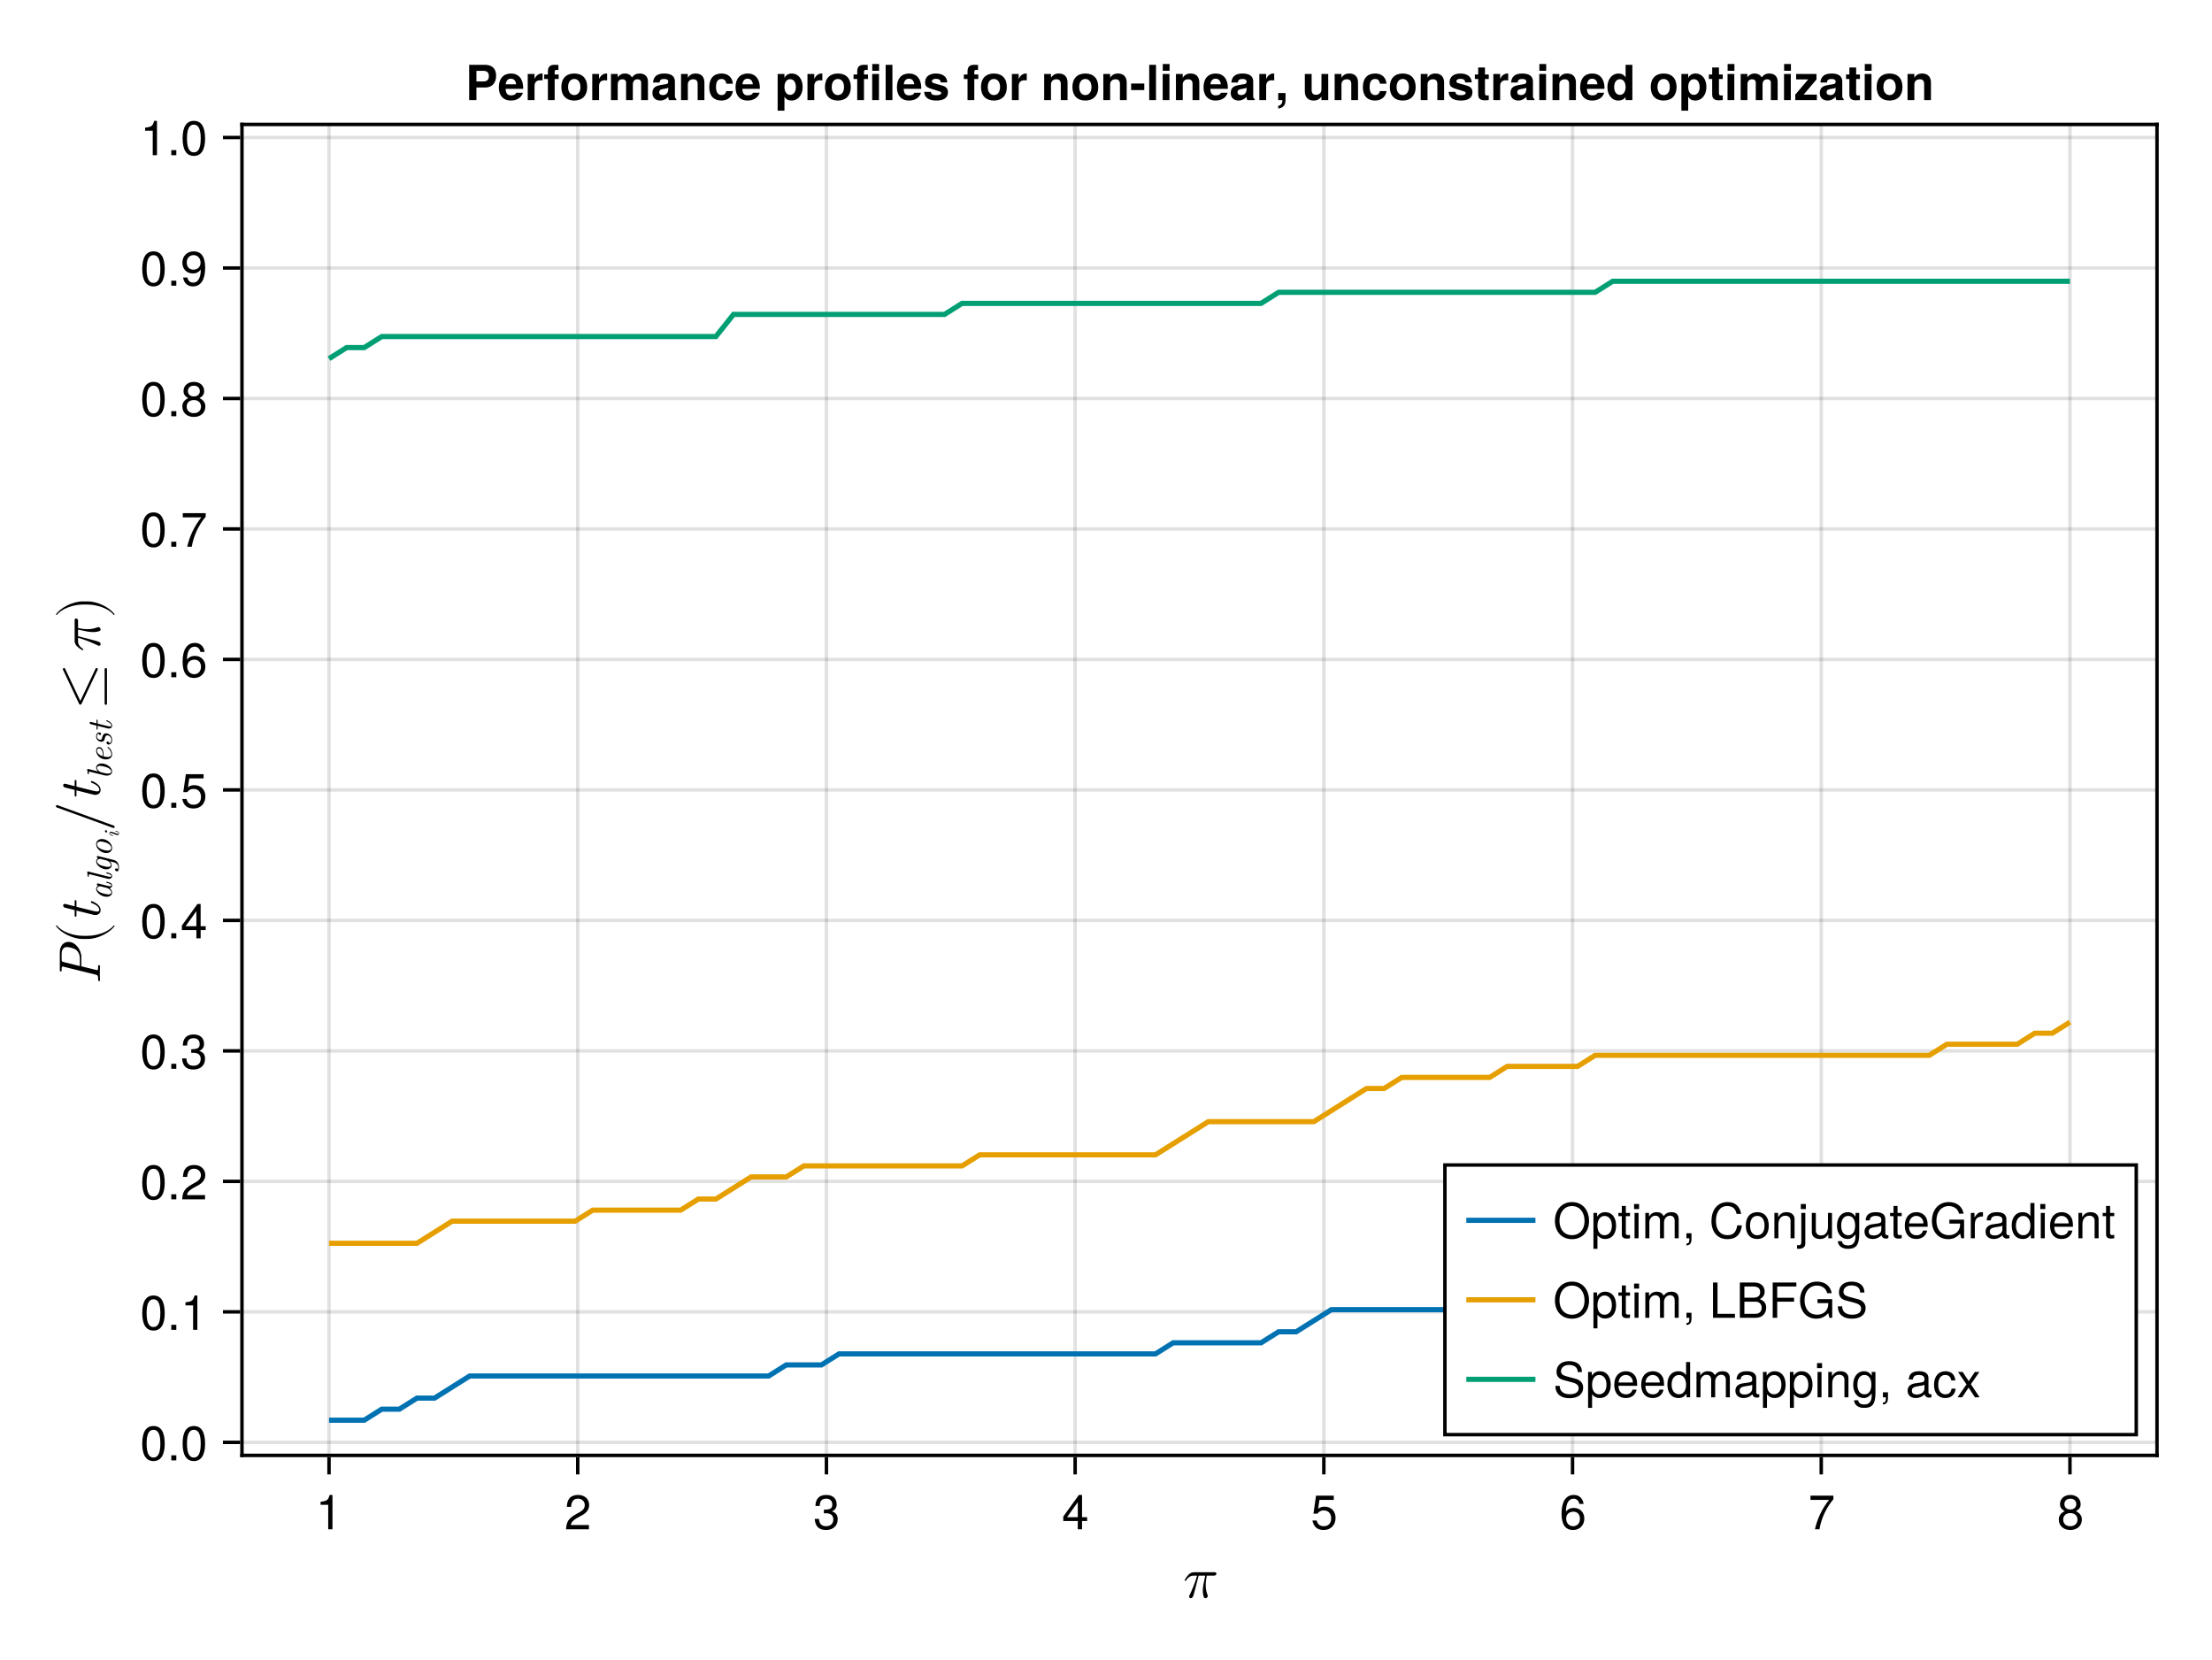 <?xml version="1.0" encoding="UTF-8"?>
<svg xmlns="http://www.w3.org/2000/svg" xmlns:xlink="http://www.w3.org/1999/xlink" width="853" height="640" viewBox="0 0 853 640">
<defs>
<g>
<g id="glyph-0-0-b88d19bb">
<path d="M 12.859 -9.234 C 12.859 -9.766 12.375 -9.766 11.953 -9.766 L 4.359 -9.766 C 3.859 -9.766 3 -9.766 2 -8.703 C 1.203 -7.828 0.609 -6.781 0.609 -6.672 C 0.609 -6.672 0.609 -6.438 0.891 -6.438 C 1.062 -6.438 1.109 -6.531 1.25 -6.703 C 2.359 -8.453 3.672 -8.453 4.125 -8.453 L 5.422 -8.453 C 4.688 -5.719 3.469 -2.969 2.516 -0.906 C 2.328 -0.562 2.328 -0.516 2.328 -0.359 C 2.328 0.062 2.703 0.25 3 0.25 C 3.672 0.25 3.859 -0.391 4.125 -1.219 C 4.438 -2.266 4.438 -2.312 4.734 -3.453 L 6.016 -8.453 L 8.562 -8.453 C 7.828 -5.094 7.625 -4.125 7.625 -2.609 C 7.625 -2.266 7.625 -1.656 7.797 -0.891 C 8.031 0.109 8.281 0.25 8.609 0.25 C 9.062 0.25 9.547 -0.156 9.547 -0.609 C 9.547 -0.75 9.547 -0.797 9.406 -1.109 C 8.75 -2.75 8.75 -4.219 8.75 -4.859 C 8.75 -6.047 8.906 -7.281 9.156 -8.453 L 11.75 -8.453 C 12.031 -8.453 12.859 -8.453 12.859 -9.234 Z M 12.859 -9.234 "/>
</g>
<g id="glyph-1-0-b88d19bb">
<path d="M 6.484 0 C 6.484 0 4.844 0 4.844 0 C 4.844 0 4.844 -9.422 4.844 -9.422 C 4.844 -9.422 1.906 -9.422 1.906 -9.422 C 1.906 -9.422 1.906 -10.609 1.906 -10.609 C 4.438 -10.922 4.812 -11.203 5.391 -13.234 C 5.391 -13.234 6.484 -13.234 6.484 -13.234 C 6.484 -13.234 6.484 0 6.484 0 Z M 6.484 0 "/>
</g>
<g id="glyph-1-1-b88d19bb">
<path d="M 9.547 -9.359 C 9.547 -7.734 8.594 -6.344 6.734 -5.359 C 6.734 -5.359 4.875 -4.344 4.875 -4.344 C 3.25 -3.391 2.656 -2.703 2.484 -1.625 C 2.484 -1.625 9.453 -1.625 9.453 -1.625 C 9.453 -1.625 9.453 0 9.453 0 C 9.453 0 0.641 0 0.641 0 C 0.781 -2.906 1.594 -4.156 4.344 -5.734 C 4.344 -5.734 6.062 -6.703 6.062 -6.703 C 7.25 -7.375 7.859 -8.266 7.859 -9.312 C 7.859 -10.734 6.734 -11.797 5.25 -11.797 C 3.625 -11.797 2.703 -10.859 2.578 -8.641 C 2.578 -8.641 0.938 -8.641 0.938 -8.641 C 1.031 -11.859 2.594 -13.234 5.297 -13.234 C 7.812 -13.234 9.547 -11.594 9.547 -9.359 Z M 9.547 -9.359 "/>
</g>
<g id="glyph-1-2-b88d19bb">
<path d="M 9.453 -3.844 C 9.453 -1.344 7.688 0.281 4.969 0.281 C 2.266 0.281 0.797 -1.047 0.594 -4 C 0.594 -4 2.234 -4 2.234 -4 C 2.359 -2.078 3.234 -1.172 5.016 -1.172 C 6.734 -1.172 7.766 -2.172 7.766 -3.828 C 7.766 -5.297 6.828 -6.156 5.016 -6.156 C 5.016 -6.156 4.125 -6.156 4.125 -6.156 C 4.125 -6.156 4.125 -7.547 4.125 -7.547 C 6.766 -7.547 7.375 -8.125 7.375 -9.547 C 7.375 -10.938 6.5 -11.797 5.047 -11.797 C 3.359 -11.797 2.562 -10.922 2.516 -8.969 C 2.516 -8.969 0.875 -8.969 0.875 -8.969 C 0.938 -11.781 2.359 -13.234 5.016 -13.234 C 7.547 -13.234 9.062 -11.875 9.062 -9.594 C 9.062 -8.266 8.438 -7.406 7.203 -6.922 C 8.797 -6.391 9.453 -5.453 9.453 -3.844 Z M 9.453 -3.844 "/>
</g>
<g id="glyph-1-3-b88d19bb">
<path d="M 9.703 -3.172 C 9.703 -3.172 7.75 -3.172 7.75 -3.172 C 7.75 -3.172 7.75 0 7.75 0 C 7.75 0 6.109 0 6.109 0 C 6.109 0 6.109 -3.172 6.109 -3.172 C 6.109 -3.172 0.516 -3.172 0.516 -3.172 C 0.516 -3.172 0.516 -4.906 0.516 -4.906 C 0.516 -4.906 6.531 -13.234 6.531 -13.234 C 6.531 -13.234 7.75 -13.234 7.75 -13.234 C 7.75 -13.234 7.75 -4.656 7.75 -4.656 C 7.75 -4.656 9.703 -4.656 9.703 -4.656 C 9.703 -4.656 9.703 -3.172 9.703 -3.172 Z M 6.109 -4.656 C 6.109 -4.656 6.109 -10.438 6.109 -10.438 C 6.109 -10.438 1.953 -4.656 1.953 -4.656 C 1.953 -4.656 6.109 -4.656 6.109 -4.656 Z M 6.109 -4.656 "/>
</g>
<g id="glyph-1-4-b88d19bb">
<path d="M 9.578 -4.391 C 9.578 -1.594 7.719 0.281 5.047 0.281 C 2.688 0.281 1.188 -0.766 0.656 -3.391 C 0.656 -3.391 2.297 -3.391 2.297 -3.391 C 2.688 -1.906 3.562 -1.172 5 -1.172 C 6.797 -1.172 7.891 -2.266 7.891 -4.156 C 7.891 -6.125 6.781 -7.266 5 -7.266 C 3.984 -7.266 3.344 -6.953 2.578 -6.031 C 2.578 -6.031 1.062 -6.031 1.062 -6.031 C 1.062 -6.031 2.047 -12.953 2.047 -12.953 C 2.047 -12.953 8.891 -12.953 8.891 -12.953 C 8.891 -12.953 8.891 -11.328 8.891 -11.328 C 8.891 -11.328 3.375 -11.328 3.375 -11.328 C 3.375 -11.328 2.859 -7.922 2.859 -7.922 C 3.625 -8.484 4.375 -8.719 5.297 -8.719 C 7.844 -8.719 9.578 -7 9.578 -4.391 Z M 9.578 -4.391 "/>
</g>
<g id="glyph-1-5-b88d19bb">
<path d="M 9.578 -4.109 C 9.578 -1.516 7.766 0.281 5.25 0.281 C 2.219 0.281 0.797 -1.906 0.797 -6.031 C 0.797 -10.641 2.469 -13.234 5.547 -13.234 C 7.562 -13.234 8.984 -11.953 9.297 -9.781 C 9.297 -9.781 7.656 -9.781 7.656 -9.781 C 7.391 -11.047 6.594 -11.781 5.438 -11.781 C 3.547 -11.781 2.5 -9.984 2.484 -6.766 C 3.188 -7.734 4.219 -8.234 5.531 -8.234 C 7.891 -8.234 9.578 -6.578 9.578 -4.109 Z M 7.891 -3.984 C 7.891 -5.75 6.906 -6.781 5.328 -6.781 C 3.703 -6.781 2.578 -5.719 2.578 -4.078 C 2.578 -2.375 3.734 -1.172 5.266 -1.172 C 6.781 -1.172 7.891 -2.312 7.891 -3.984 Z M 7.891 -3.984 "/>
</g>
<g id="glyph-1-6-b88d19bb">
<path d="M 9.703 -11.578 C 6.922 -8.266 5.062 -4.281 4.328 0 C 4.328 0 2.578 0 2.578 0 C 3.516 -4.141 5.375 -8.016 8.016 -11.328 C 8.016 -11.328 0.859 -11.328 0.859 -11.328 C 0.859 -11.328 0.859 -12.953 0.859 -12.953 C 0.859 -12.953 9.703 -12.953 9.703 -12.953 C 9.703 -12.953 9.703 -11.578 9.703 -11.578 Z M 9.703 -11.578 "/>
</g>
<g id="glyph-1-7-b88d19bb">
<path d="M 9.578 -3.734 C 9.578 -1.328 7.75 0.281 5.141 0.281 C 2.516 0.281 0.688 -1.328 0.688 -3.75 C 0.688 -5.203 1.438 -6.234 2.953 -6.969 C 1.609 -7.812 1.156 -8.484 1.156 -9.703 C 1.156 -11.781 2.797 -13.234 5.141 -13.234 C 7.484 -13.234 9.109 -11.781 9.109 -9.703 C 9.109 -8.453 8.656 -7.781 7.297 -6.969 C 8.828 -6.234 9.578 -5.203 9.578 -3.734 Z M 7.438 -9.672 C 7.438 -10.953 6.531 -11.781 5.141 -11.781 C 3.75 -11.781 2.844 -10.953 2.844 -9.688 C 2.844 -8.438 3.75 -7.625 5.141 -7.625 C 6.516 -7.625 7.438 -8.438 7.438 -9.672 Z M 7.891 -3.719 C 7.891 -5.266 6.781 -6.234 5.141 -6.234 C 3.484 -6.234 2.375 -5.266 2.375 -3.719 C 2.375 -2.172 3.484 -1.172 5.094 -1.172 C 6.781 -1.172 7.891 -2.141 7.891 -3.719 Z M 7.891 -3.719 "/>
</g>
<g id="glyph-1-8-b88d19bb">
<path d="M 9.469 -6.359 C 9.469 -2.016 7.938 0.281 5.141 0.281 C 2.297 0.281 0.797 -2.016 0.797 -6.484 C 0.797 -10.922 2.281 -13.234 5.141 -13.234 C 8.016 -13.234 9.469 -10.953 9.469 -6.359 Z M 7.781 -6.516 C 7.781 -10.062 6.906 -11.781 5.141 -11.781 C 3.359 -11.781 2.484 -10.078 2.484 -6.453 C 2.484 -2.844 3.359 -1.078 5.094 -1.078 C 6.922 -1.078 7.781 -2.766 7.781 -6.516 Z M 7.781 -6.516 "/>
</g>
<g id="glyph-1-9-b88d19bb">
<path d="M 3.562 0 C 3.562 0 1.625 0 1.625 0 C 1.625 0 1.625 -1.938 1.625 -1.938 C 1.625 -1.938 3.562 -1.938 3.562 -1.938 C 3.562 -1.938 3.562 0 3.562 0 Z M 3.562 0 "/>
</g>
<g id="glyph-1-10-b88d19bb">
<path d="M 9.5 -6.922 C 9.5 -2.359 7.844 0.281 4.75 0.281 C 2.719 0.281 1.312 -1.016 0.984 -3.172 C 0.984 -3.172 2.625 -3.172 2.625 -3.172 C 2.891 -1.906 3.703 -1.172 4.859 -1.172 C 6.734 -1.172 7.781 -2.969 7.812 -6.203 C 6.953 -5.172 6.031 -4.719 4.781 -4.719 C 2.391 -4.719 0.703 -6.391 0.703 -8.844 C 0.703 -11.453 2.516 -13.234 5.047 -13.234 C 8.062 -13.234 9.5 -11.078 9.5 -6.922 Z M 7.719 -8.891 C 7.719 -10.609 6.547 -11.797 5.016 -11.797 C 3.516 -11.797 2.391 -10.656 2.391 -8.984 C 2.391 -7.203 3.375 -6.188 4.969 -6.188 C 6.578 -6.188 7.719 -7.266 7.719 -8.891 Z M 7.719 -8.891 "/>
</g>
<g id="glyph-1-11-b88d19bb">
<path d="M 13.859 -6.594 C 13.859 -2.594 11.281 0.344 7.281 0.344 C 3.359 0.344 0.703 -2.453 0.703 -6.703 C 0.703 -10.953 3.359 -13.953 7.266 -13.953 C 11.266 -13.953 13.859 -10.984 13.859 -6.594 Z M 12.125 -6.625 C 12.125 -10.062 10.219 -12.422 7.266 -12.422 C 4.391 -12.422 2.453 -10.062 2.453 -6.703 C 2.453 -3.344 4.391 -1.188 7.281 -1.188 C 10.156 -1.188 12.125 -3.344 12.125 -6.625 Z M 12.125 -6.625 "/>
</g>
<g id="glyph-1-12-b88d19bb">
<path d="M 9.766 -4.797 C 9.766 -1.688 8.109 0.281 5.578 0.281 C 4.312 0.281 3.391 -0.172 2.578 -1.172 C 2.578 -1.172 2.578 4.078 2.578 4.078 C 2.578 4.078 1.031 4.078 1.031 4.078 C 1.031 4.078 1.031 -9.781 1.031 -9.781 C 1.031 -9.781 2.453 -9.781 2.453 -9.781 C 2.453 -9.781 2.453 -8.312 2.453 -8.312 C 3.172 -9.469 4.234 -10.062 5.562 -10.062 C 8.156 -10.062 9.766 -8.078 9.766 -4.797 Z M 8.141 -4.844 C 8.141 -7.172 7.016 -8.609 5.297 -8.609 C 3.656 -8.609 2.578 -7.109 2.578 -4.812 C 2.578 -2.516 3.656 -1.172 5.297 -1.172 C 7 -1.172 8.141 -2.609 8.141 -4.844 Z M 8.141 -4.844 "/>
</g>
<g id="glyph-1-13-b88d19bb">
<path d="M 4.75 0 C 4.219 0.094 3.844 0.125 3.469 0.125 C 2.266 0.125 1.594 -0.422 1.594 -1.422 C 1.594 -1.422 1.594 -8.516 1.594 -8.516 C 1.594 -8.516 0.266 -8.516 0.266 -8.516 C 0.266 -8.516 0.266 -9.781 0.266 -9.781 C 0.266 -9.781 1.594 -9.781 1.594 -9.781 C 1.594 -9.781 1.594 -12.469 1.594 -12.469 C 1.594 -12.469 3.141 -12.469 3.141 -12.469 C 3.141 -12.469 3.141 -9.781 3.141 -9.781 C 3.141 -9.781 4.75 -9.781 4.75 -9.781 C 4.75 -9.781 4.75 -8.516 4.75 -8.516 C 4.75 -8.516 3.141 -8.516 3.141 -8.516 C 3.141 -8.516 3.141 -2.109 3.141 -2.109 C 3.141 -1.422 3.328 -1.234 4 -1.234 C 4.297 -1.234 4.531 -1.25 4.75 -1.312 C 4.75 -1.312 4.75 0 4.75 0 Z M 4.75 0 "/>
</g>
<g id="glyph-1-14-b88d19bb">
<path d="M 2.859 0 C 2.859 0 1.312 0 1.312 0 C 1.312 0 1.312 -9.781 1.312 -9.781 C 1.312 -9.781 2.859 -9.781 2.859 -9.781 C 2.859 -9.781 2.859 0 2.859 0 Z M 3.062 -11.266 C 3.062 -11.266 1.125 -11.266 1.125 -11.266 C 1.125 -11.266 1.125 -13.203 1.125 -13.203 C 1.125 -13.203 3.062 -13.203 3.062 -13.203 C 3.062 -13.203 3.062 -11.266 3.062 -11.266 Z M 3.062 -11.266 "/>
</g>
<g id="glyph-1-15-b88d19bb">
<path d="M 14.188 0 C 14.188 0 12.641 0 12.641 0 C 12.641 0 12.641 -6.734 12.641 -6.734 C 12.641 -7.969 11.984 -8.703 10.844 -8.703 C 9.578 -8.703 8.531 -7.562 8.531 -6.141 C 8.531 -6.141 8.531 0 8.531 0 C 8.531 0 6.984 0 6.984 0 C 6.984 0 6.984 -6.734 6.984 -6.734 C 6.984 -7.984 6.328 -8.703 5.172 -8.703 C 3.906 -8.703 2.875 -7.562 2.875 -6.141 C 2.875 -6.141 2.875 0 2.875 0 C 2.875 0 1.328 0 1.328 0 C 1.328 0 1.328 -9.781 1.328 -9.781 C 1.328 -9.781 2.75 -9.781 2.75 -9.781 C 2.75 -9.781 2.75 -8.406 2.75 -8.406 C 3.578 -9.578 4.438 -10.062 5.75 -10.062 C 7.016 -10.062 7.812 -9.609 8.391 -8.578 C 9.297 -9.672 10.078 -10.062 11.391 -10.062 C 13.219 -10.062 14.188 -9.094 14.188 -7.344 C 14.188 -7.344 14.188 0 14.188 0 Z M 14.188 0 "/>
</g>
<g id="glyph-1-16-b88d19bb">
<path d="M 3.578 0.297 C 3.578 1.906 2.938 2.75 1.625 2.75 C 1.625 2.75 1.625 2.031 1.625 2.031 C 2.5 2 2.75 1.625 2.75 0.344 C 2.75 0.344 2.75 0 2.75 0 C 2.75 0 1.625 0 1.625 0 C 1.625 0 1.625 -1.938 1.625 -1.938 C 1.625 -1.938 3.578 -1.938 3.578 -1.938 C 3.578 -1.938 3.578 0.297 3.578 0.297 Z M 3.578 0.297 "/>
</g>
<g id="glyph-1-17-b88d19bb">
</g>
<g id="glyph-1-18-b88d19bb">
<path d="M 12.641 -4.969 C 12.234 -1.422 10.359 0.344 7.047 0.344 C 3.047 0.344 0.891 -2.672 0.891 -6.641 C 0.891 -10.625 2.984 -13.953 7.109 -13.953 C 10.094 -13.953 11.812 -12.375 12.359 -9.391 C 12.359 -9.391 10.594 -9.391 10.594 -9.391 C 10.156 -11.469 9.031 -12.422 6.906 -12.422 C 4.281 -12.422 2.625 -10.156 2.625 -6.672 C 2.625 -3.266 4.344 -1.188 7.062 -1.188 C 9.359 -1.188 10.438 -2.391 10.844 -4.969 C 10.844 -4.969 12.641 -4.969 12.641 -4.969 Z M 12.641 -4.969 "/>
</g>
<g id="glyph-1-19-b88d19bb">
<path d="M 9.516 -4.812 C 9.516 -1.609 7.844 0.281 5.094 0.281 C 2.312 0.281 0.672 -1.609 0.672 -4.891 C 0.672 -8.172 2.328 -10.062 5.078 -10.062 C 7.891 -10.062 9.516 -8.203 9.516 -4.812 Z M 7.891 -4.844 C 7.891 -7.266 6.859 -8.625 5.094 -8.625 C 3.359 -8.625 2.297 -7.25 2.297 -4.891 C 2.297 -2.516 3.359 -1.156 5.094 -1.156 C 6.812 -1.156 7.891 -2.547 7.891 -4.844 Z M 7.891 -4.844 "/>
</g>
<g id="glyph-1-20-b88d19bb">
<path d="M 9.094 0 C 9.094 0 7.547 0 7.547 0 C 7.547 0 7.547 -6.781 7.547 -6.781 C 7.547 -7.953 6.766 -8.703 5.531 -8.703 C 3.938 -8.703 2.859 -7.391 2.859 -5.391 C 2.859 -5.391 2.859 0 2.859 0 C 2.859 0 1.312 0 1.312 0 C 1.312 0 1.312 -9.781 1.312 -9.781 C 1.312 -9.781 2.75 -9.781 2.75 -9.781 C 2.75 -9.781 2.75 -8.141 2.75 -8.141 C 3.609 -9.5 4.531 -10.062 6 -10.062 C 7.875 -10.062 9.094 -9.016 9.094 -7.391 C 9.094 -7.391 9.094 0 9.094 0 Z M 9.094 0 "/>
</g>
<g id="glyph-1-21-b88d19bb">
<path d="M 2.859 2.031 C 2.859 3.359 1.938 4.078 0.188 4.078 C -0.062 4.078 -0.156 4.047 -0.344 4.016 C -0.344 4.016 -0.344 2.688 -0.344 2.688 C -0.344 2.688 0.031 2.703 0.031 2.703 C 0.984 2.766 1.312 2.359 1.312 1.422 C 1.312 1.422 1.312 -9.781 1.312 -9.781 C 1.312 -9.781 2.859 -9.781 2.859 -9.781 C 2.859 -9.781 2.859 2.031 2.859 2.031 Z M 3.062 -11.266 C 3.062 -11.266 1.125 -11.266 1.125 -11.266 C 1.125 -11.266 1.125 -13.203 1.125 -13.203 C 1.125 -13.203 3.062 -13.203 3.062 -13.203 C 3.062 -13.203 3.062 -11.266 3.062 -11.266 Z M 3.062 -11.266 "/>
</g>
<g id="glyph-1-22-b88d19bb">
<path d="M 9 0 C 9 0 7.594 0 7.594 0 C 7.594 0 7.594 -1.516 7.594 -1.516 C 6.688 -0.219 5.766 0.281 4.328 0.281 C 2.422 0.281 1.219 -0.766 1.219 -2.391 C 1.219 -2.391 1.219 -9.781 1.219 -9.781 C 1.219 -9.781 2.766 -9.781 2.766 -9.781 C 2.766 -9.781 2.766 -3 2.766 -3 C 2.766 -1.828 3.547 -1.078 4.781 -1.078 C 6.406 -1.078 7.453 -2.391 7.453 -4.391 C 7.453 -4.391 7.453 -9.781 7.453 -9.781 C 7.453 -9.781 9 -9.781 9 -9.781 C 9 -9.781 9 0 9 0 Z M 9 0 "/>
</g>
<g id="glyph-1-23-b88d19bb">
<path d="M 9.125 -1.609 C 9.125 2.703 7.828 4.078 4.766 4.078 C 2.469 4.078 1.031 2.969 0.859 1.125 C 0.859 1.125 2.453 1.125 2.453 1.125 C 2.625 2.312 3.578 2.766 4.812 2.766 C 6.625 2.766 7.688 1.781 7.688 -0.828 C 7.688 -0.828 7.688 -1.469 7.688 -1.469 C 6.672 -0.25 5.812 0.281 4.578 0.281 C 2.281 0.281 0.547 -1.719 0.547 -4.797 C 0.547 -7.969 2.219 -10.062 4.703 -10.062 C 5.953 -10.062 6.906 -9.516 7.688 -8.359 C 7.688 -8.359 7.688 -9.781 7.688 -9.781 C 7.688 -9.781 9.125 -9.781 9.125 -9.781 C 9.125 -9.781 9.125 -1.609 9.125 -1.609 Z M 7.547 -4.844 C 7.547 -7.203 6.547 -8.625 4.875 -8.625 C 3.219 -8.625 2.172 -7.25 2.172 -4.891 C 2.172 -2.516 3.188 -1.156 4.891 -1.156 C 6.531 -1.156 7.547 -2.5 7.547 -4.844 Z M 7.547 -4.844 "/>
</g>
<g id="glyph-1-24-b88d19bb">
<path d="M 9.984 -0.031 C 9.484 0.094 9.25 0.125 8.922 0.125 C 8.156 0.125 7.484 -0.406 7.312 -1.156 C 6.453 -0.25 5.25 0.281 4 0.281 C 2.016 0.281 0.781 -0.766 0.781 -2.547 C 0.781 -3.734 1.359 -4.609 2.5 -5.078 C 3.094 -5.328 3.438 -5.391 5.641 -5.672 C 6.875 -5.828 7.266 -6.109 7.266 -6.766 C 7.266 -6.766 7.266 -7.172 7.266 -7.172 C 7.266 -8.109 6.484 -8.625 5.078 -8.625 C 3.625 -8.625 2.906 -8.078 2.781 -6.891 C 2.781 -6.891 1.219 -6.891 1.219 -6.891 C 1.312 -9.156 2.766 -10.062 5.141 -10.062 C 7.547 -10.062 8.812 -9.125 8.812 -7.391 C 8.812 -7.391 8.812 -1.938 8.812 -1.938 C 8.812 -1.453 9.109 -1.172 9.656 -1.172 C 9.75 -1.172 9.828 -1.172 9.984 -1.219 C 9.984 -1.219 9.984 -0.031 9.984 -0.031 Z M 7.266 -3.375 C 7.266 -3.375 7.266 -4.844 7.266 -4.844 C 6.734 -4.594 6.406 -4.516 4.766 -4.297 C 3.094 -4.047 2.406 -3.609 2.406 -2.578 C 2.406 -1.516 3.125 -1.078 4.328 -1.078 C 5.844 -1.078 7.266 -1.984 7.266 -3.375 Z M 7.266 -3.375 "/>
</g>
<g id="glyph-1-25-b88d19bb">
<path d="M 9.578 -4.438 C 9.578 -4.438 2.375 -4.438 2.375 -4.438 C 2.406 -2.203 3.625 -1.156 5.25 -1.156 C 6.5 -1.156 7.375 -1.688 7.812 -2.969 C 7.812 -2.969 9.375 -2.969 9.375 -2.969 C 8.984 -0.984 7.438 0.281 5.188 0.281 C 2.453 0.281 0.75 -1.625 0.75 -4.844 C 0.75 -8.047 2.5 -10.062 5.234 -10.062 C 7.062 -10.062 8.547 -9.094 9.188 -7.484 C 9.469 -6.766 9.578 -5.859 9.578 -4.438 Z M 7.922 -5.828 C 7.922 -7.359 6.734 -8.625 5.203 -8.625 C 3.641 -8.625 2.547 -7.453 2.406 -5.719 C 2.406 -5.719 7.891 -5.719 7.891 -5.719 C 7.922 -5.75 7.922 -5.828 7.922 -5.828 Z M 7.922 -5.828 "/>
</g>
<g id="glyph-1-26-b88d19bb">
<path d="M 13.234 0 C 13.234 0 12.141 0 12.141 0 C 12.141 0 11.703 -1.797 11.703 -1.797 C 10.375 -0.312 8.906 0.344 7.062 0.344 C 3.375 0.344 0.828 -2.484 0.828 -6.672 C 0.828 -10.734 3.188 -13.953 7.359 -13.953 C 10.469 -13.953 12.562 -12.25 13.047 -9.484 C 13.047 -9.484 11.281 -9.484 11.281 -9.484 C 10.906 -11.234 9.406 -12.422 7.344 -12.422 C 4.469 -12.422 2.562 -10.094 2.562 -6.766 C 2.562 -3.438 4.344 -1.188 7.438 -1.188 C 9.922 -1.188 11.703 -2.859 11.703 -5.281 C 11.703 -5.281 11.703 -5.656 11.703 -5.656 C 11.703 -5.656 7.562 -5.656 7.562 -5.656 C 7.562 -5.656 7.562 -7.188 7.562 -7.188 C 7.562 -7.188 13.234 -7.188 13.234 -7.188 C 13.234 -7.188 13.234 0 13.234 0 Z M 13.234 0 "/>
</g>
<g id="glyph-1-27-b88d19bb">
<path d="M 6 -8.422 C 3.578 -8.391 2.859 -7.281 2.859 -5.078 C 2.859 -5.078 2.859 0 2.859 0 C 2.859 0 1.312 0 1.312 0 C 1.312 0 1.312 -9.781 1.312 -9.781 C 1.312 -9.781 2.719 -9.781 2.719 -9.781 C 2.719 -9.781 2.719 -8.016 2.719 -8.016 C 3.625 -9.469 4.391 -10.062 5.391 -10.062 C 5.609 -10.062 5.734 -10.047 6 -10.016 C 6 -10.016 6 -8.422 6 -8.422 Z M 6 -8.422 "/>
</g>
<g id="glyph-1-28-b88d19bb">
<path d="M 9.25 0 C 9.25 0 7.859 0 7.859 0 C 7.859 0 7.859 -1.438 7.859 -1.438 C 7.016 -0.219 6.094 0.281 4.75 0.281 C 2.109 0.281 0.484 -1.688 0.484 -4.984 C 0.484 -8.109 2.141 -10.062 4.688 -10.062 C 6 -10.062 7.047 -9.547 7.688 -8.547 C 7.688 -8.547 7.688 -13.609 7.688 -13.609 C 7.688 -13.609 9.25 -13.609 9.25 -13.609 C 9.25 -13.609 9.25 0 9.25 0 Z M 7.688 -4.859 C 7.688 -7.109 6.625 -8.609 4.953 -8.609 C 3.25 -8.609 2.109 -7.172 2.109 -4.891 C 2.109 -2.609 3.25 -1.172 4.969 -1.172 C 6.609 -1.172 7.688 -2.594 7.688 -4.859 Z M 7.688 -4.859 "/>
</g>
<g id="glyph-1-29-b88d19bb">
<path d="M 9.953 0 C 9.953 0 1.5 0 1.5 0 C 1.5 0 1.5 -13.609 1.5 -13.609 C 1.5 -13.609 3.234 -13.609 3.234 -13.609 C 3.234 -13.609 3.234 -1.531 3.234 -1.531 C 3.234 -1.531 9.953 -1.531 9.953 -1.531 C 9.953 -1.531 9.953 0 9.953 0 Z M 9.953 0 "/>
</g>
<g id="glyph-1-30-b88d19bb">
<path d="M 10.812 -12.078 C 10.812 -12.078 3.422 -12.078 3.422 -12.078 C 3.422 -12.078 3.422 -7.734 3.422 -7.734 C 3.422 -7.734 9.922 -7.734 9.922 -7.734 C 9.922 -7.734 9.922 -6.203 9.922 -6.203 C 9.922 -6.203 3.422 -6.203 3.422 -6.203 C 3.422 -6.203 3.422 0 3.422 0 C 3.422 0 1.688 0 1.688 0 C 1.688 0 1.688 -13.609 1.688 -13.609 C 1.688 -13.609 10.812 -13.609 10.812 -13.609 C 10.812 -13.609 10.812 -12.078 10.812 -12.078 Z M 10.812 -12.078 "/>
</g>
<g id="glyph-1-31-b88d19bb">
<path d="M 11.594 -3.734 C 11.594 -1.312 9.734 0.344 6.281 0.344 C 3.062 0.344 0.891 -1.219 0.891 -4.422 C 0.891 -4.422 2.547 -4.422 2.547 -4.422 C 2.547 -2.484 3.812 -1.188 6.391 -1.188 C 8.734 -1.188 9.859 -2.078 9.859 -3.562 C 9.859 -4.625 9.078 -5.328 7.359 -5.766 C 7.359 -5.766 3.984 -6.672 3.984 -6.672 C 2.188 -7.125 1.312 -8.172 1.312 -9.844 C 1.312 -12.312 3.156 -13.953 6.141 -13.953 C 9.281 -13.953 11.125 -12.391 11.125 -9.734 C 11.125 -9.734 9.484 -9.734 9.484 -9.734 C 9.484 -11.5 8.25 -12.484 6.094 -12.484 C 4.25 -12.484 3.047 -11.469 3.047 -10.078 C 3.047 -9.031 3.641 -8.5 5.281 -8.062 C 5.281 -8.062 8.703 -7.156 8.703 -7.156 C 10.547 -6.641 11.594 -5.422 11.594 -3.734 Z M 11.594 -3.734 "/>
</g>
<g id="glyph-1-32-b88d19bb">
<path d="M 8.906 -3.359 C 8.719 -1.125 7.25 0.281 4.906 0.281 C 2.266 0.281 0.578 -1.641 0.578 -4.797 C 0.578 -8.047 2.297 -10.062 4.922 -10.062 C 7.109 -10.062 8.609 -8.891 8.797 -6.5 C 8.797 -6.5 7.219 -6.5 7.219 -6.5 C 7.047 -7.859 6.219 -8.625 4.906 -8.625 C 3.219 -8.625 2.203 -7.25 2.203 -4.797 C 2.203 -2.484 3.234 -1.156 4.953 -1.156 C 6.281 -1.156 7.078 -1.797 7.344 -3.359 C 7.344 -3.359 8.906 -3.359 8.906 -3.359 Z M 8.906 -3.359 "/>
</g>
<g id="glyph-1-33-b88d19bb">
<path d="M 8.828 0 C 8.828 0 7.016 0 7.016 0 C 7.016 0 4.578 -3.75 4.578 -3.75 C 4.578 -3.75 2.094 0 2.094 0 C 2.094 0 0.312 0 0.312 0 C 0.312 0 3.766 -4.984 3.766 -4.984 C 3.766 -4.984 0.5 -9.781 0.5 -9.781 C 0.5 -9.781 2.281 -9.781 2.281 -9.781 C 2.281 -9.781 4.625 -6.234 4.625 -6.234 C 4.625 -6.234 6.984 -9.781 6.984 -9.781 C 6.984 -9.781 8.734 -9.781 8.734 -9.781 C 8.734 -9.781 5.453 -5.062 5.453 -5.062 C 5.453 -5.062 8.828 0 8.828 0 Z M 8.828 0 "/>
</g>
<g id="glyph-2-0-b88d19bb">
<path d="M -12.125 -16.547 C -14.031 -16.547 -15.484 -15.016 -15.484 -12.531 L -15.484 -5.734 C -15.484 -5.375 -15.484 -5.125 -15.047 -5.125 C -14.781 -5.125 -14.781 -5.312 -14.781 -5.734 C -14.781 -6.438 -14.781 -7.047 -14.391 -7.047 C -14.328 -7.047 -14.281 -7.047 -13.969 -6.953 L -1.656 -3.906 C -0.891 -3.719 -0.703 -3.578 -0.703 -2.047 C -0.703 -1.672 -0.703 -1.422 -0.266 -1.422 C 0 -1.422 0 -1.672 0 -1.75 C 0 -2.609 -0.062 -3.531 -0.062 -4.422 C -0.062 -5.328 0 -6.25 0 -7.141 C 0 -7.297 0 -7.578 -0.406 -7.578 C -0.703 -7.578 -0.703 -7.406 -0.703 -6.953 C -0.703 -5.641 -0.891 -5.641 -1.094 -5.641 C -1.172 -5.641 -1.219 -5.641 -1.547 -5.734 L -7.172 -7.125 L -7.172 -10.641 C -7.172 -13.484 -9.484 -16.547 -12.125 -16.547 Z M -12.734 -14.562 C -12.281 -14.562 -10.062 -14.219 -9.062 -13.359 C -8.188 -12.562 -7.75 -11.422 -7.75 -10.062 L -7.75 -7.203 L -13.969 -8.75 C -14.781 -8.953 -14.781 -9.109 -14.781 -9.859 L -14.781 -11.812 C -14.781 -13.406 -14.188 -14.562 -12.734 -14.562 Z M -12.734 -14.562 "/>
</g>
<g id="glyph-3-0-b88d19bb">
<path d="M 5.391 -7.531 C 5.328 -7.531 5.266 -7.484 5.219 -7.438 C 3.453 -5.078 -1.094 -3.516 -4.719 -3.516 L -6.625 -3.516 C -10.25 -3.516 -14.781 -5.078 -16.547 -7.438 C -16.594 -7.484 -16.656 -7.531 -16.734 -7.531 C -16.844 -7.531 -16.953 -7.406 -16.953 -7.297 C -16.953 -7.25 -16.938 -7.203 -16.906 -7.172 C -15.031 -4.672 -10.5 -2.297 -6.625 -2.297 L -4.719 -2.297 C -0.844 -2.297 3.703 -4.672 5.578 -7.172 C 5.594 -7.203 5.625 -7.25 5.625 -7.297 C 5.625 -7.406 5.516 -7.531 5.391 -7.531 Z M 5.391 -7.531 "/>
</g>
<g id="glyph-3-1-b88d19bb">
<path d="M -4.719 -6.531 L -6.625 -6.531 C -10.5 -6.531 -15.031 -4.156 -16.906 -1.656 C -16.938 -1.609 -16.953 -1.562 -16.953 -1.516 C -16.953 -1.406 -16.844 -1.297 -16.734 -1.297 C -16.656 -1.297 -16.594 -1.344 -16.547 -1.391 C -14.781 -3.734 -10.25 -5.312 -6.625 -5.312 L -4.719 -5.312 C -1.094 -5.312 3.453 -3.734 5.219 -1.391 C 5.266 -1.344 5.328 -1.297 5.391 -1.297 C 5.516 -1.297 5.625 -1.406 5.625 -1.516 C 5.625 -1.562 5.594 -1.609 5.578 -1.656 C 3.703 -4.156 -0.844 -6.531 -4.719 -6.531 Z M -4.719 -6.531 "/>
</g>
<g id="glyph-4-0-b88d19bb">
<path d="M -3.234 -8.078 C -3.469 -8.078 -3.469 -7.891 -3.469 -7.734 C -3.469 -7.453 -3.453 -7.453 -3.031 -7.281 C -1.953 -6.875 -0.25 -5.969 -0.25 -4.672 C -0.25 -4.062 -0.812 -4.062 -1.172 -4.062 C -1.344 -4.062 -1.703 -4.062 -2.328 -4.219 L -9.062 -5.891 L -9.062 -7.828 C -9.062 -8.203 -9.062 -8.453 -9.5 -8.453 C -9.766 -8.453 -9.766 -8.25 -9.766 -7.891 L -9.766 -6.078 L -13.125 -6.922 C -13.438 -7 -13.484 -7 -13.609 -7 C -14.078 -7 -14.188 -6.625 -14.188 -6.391 C -14.188 -5.828 -13.719 -5.594 -13.375 -5.516 L -9.766 -4.625 L -9.766 -2.703 C -9.766 -2.312 -9.766 -2.062 -9.344 -2.062 C -9.062 -2.062 -9.062 -2.266 -9.062 -2.625 L -9.062 -4.438 L -2.562 -2.812 C -2.469 -2.781 -2.109 -2.703 -1.797 -2.703 C -0.656 -2.703 0.25 -3.453 0.25 -4.625 C 0.25 -6.922 -3.125 -8.078 -3.234 -8.078 Z M -3.234 -8.078 "/>
</g>
<g id="glyph-5-0-b88d19bb">
<path d="M -1.938 -7.141 C -2.078 -7.141 -2.078 -7.031 -2.078 -6.938 C -2.078 -6.766 -2.062 -6.75 -1.766 -6.672 C -1 -6.484 -0.156 -6.219 -0.156 -5.766 C -0.156 -5.406 -0.516 -5.406 -0.703 -5.406 C -0.797 -5.406 -1.016 -5.406 -1.406 -5.5 L -5.094 -6.438 C -5.281 -6.484 -5.312 -6.484 -5.391 -6.484 C -5.672 -6.484 -5.734 -6.25 -5.734 -6.109 C -5.734 -5.688 -5.281 -5.594 -5.203 -5.578 C -5.797 -5.312 -6.016 -4.875 -6.016 -4.438 C -6.016 -2.938 -3.938 -1.328 -1.953 -1.328 C -0.797 -1.328 0.156 -1.953 0.156 -2.984 C 0.156 -3.469 -0.141 -4.062 -0.797 -4.609 C -0.141 -4.75 0.156 -5.266 0.156 -5.734 C 0.156 -6.234 -0.188 -6.531 -0.609 -6.734 C -1.125 -6.969 -1.938 -7.141 -1.938 -7.141 Z M -1.688 -4.703 C -1.25 -4.594 -0.156 -3.75 -0.156 -3 C -0.156 -2.359 -0.953 -2.25 -1.359 -2.25 C -2.031 -2.25 -3.625 -2.672 -4.203 -2.922 C -5.031 -3.266 -5.703 -3.891 -5.703 -4.438 C -5.703 -5.047 -5 -5.391 -4.438 -5.391 C -4.438 -5.391 -4.344 -5.375 -4.25 -5.344 Z M -1.688 -4.703 "/>
</g>
<g id="glyph-6-0-b88d19bb">
<path d="M -1.938 -3.812 C -2.078 -3.812 -2.078 -3.703 -2.078 -3.609 C -2.078 -3.531 -2.078 -3.453 -2.016 -3.406 L -1.672 -3.312 C -0.719 -3.078 -0.156 -2.828 -0.156 -2.453 C -0.156 -2.094 -0.516 -2.094 -0.703 -2.094 C -0.797 -2.094 -1 -2.094 -1.328 -2.172 L -9.094 -4.125 C -9.141 -4.125 -9.266 -4.156 -9.266 -4.156 C -9.391 -4.156 -9.438 -4.078 -9.438 -3.969 C -9.438 -3.922 -9.422 -3.797 -9.406 -3.75 L -9.297 -2.406 C -9.281 -2.25 -9.266 -2.094 -9.016 -2.094 C -8.859 -2.094 -8.859 -2.234 -8.859 -2.422 C -8.859 -3.078 -8.766 -3.094 -8.625 -3.094 C -8.594 -3.094 -8.406 -3.062 -8.406 -3.062 L -1.609 -1.359 C -1.547 -1.344 -1.281 -1.281 -1.078 -1.281 C -0.359 -1.281 0.156 -1.766 0.156 -2.422 C 0.156 -2.938 -0.219 -3.203 -0.562 -3.391 C -1.031 -3.609 -1.906 -3.812 -1.938 -3.812 Z M -1.938 -3.812 "/>
</g>
<g id="glyph-7-0-b88d19bb">
<path d="M 0.859 -5.078 L -5.094 -6.562 C -5.297 -6.625 -5.328 -6.625 -5.391 -6.625 C -5.672 -6.625 -5.734 -6.391 -5.734 -6.25 C -5.734 -6.094 -5.625 -5.781 -5.234 -5.719 C -5.625 -5.531 -6.016 -5.172 -6.016 -4.578 C -6.016 -3.062 -4 -1.5 -2.078 -1.5 C -0.922 -1.5 0 -2.141 0 -3.156 C 0 -3.844 -0.562 -4.438 -0.719 -4.594 L 0.422 -4.312 C 1.094 -4.141 1.391 -4.062 1.844 -3.688 C 2.484 -3.141 2.484 -2.594 2.484 -2.391 C 2.484 -2.219 2.484 -1.797 2.344 -1.422 C 2.234 -1.703 1.938 -1.859 1.719 -1.859 C 1.531 -1.859 1.281 -1.734 1.281 -1.391 C 1.281 -1.141 1.469 -0.719 2 -0.719 C 2.547 -0.719 2.781 -1.219 2.781 -2.359 C 2.781 -3.797 1.891 -4.828 0.859 -5.078 Z M -1.797 -4.859 C -1.359 -4.75 -0.297 -3.922 -0.297 -3.188 C -0.297 -2.453 -1.328 -2.422 -1.484 -2.422 C -2.141 -2.422 -3.719 -2.828 -4.359 -3.109 C -5.094 -3.453 -5.703 -4.047 -5.703 -4.578 C -5.703 -5.391 -4.562 -5.516 -4.453 -5.516 L -4.266 -5.484 Z M -1.797 -4.859 "/>
</g>
<g id="glyph-8-0-b88d19bb">
<path d="M -3.781 -6.922 C -5.078 -6.922 -6.016 -6.109 -6.016 -4.938 C -6.016 -3.25 -4.078 -1.5 -2.094 -1.5 C -0.688 -1.5 0.156 -2.359 0.156 -3.484 C 0.156 -5.172 -1.781 -6.922 -3.781 -6.922 Z M -4.312 -5.969 C -3.719 -5.969 -2.328 -5.672 -1.516 -5.234 C -0.766 -4.844 -0.156 -4.141 -0.156 -3.484 C -0.156 -2.953 -0.578 -2.453 -1.547 -2.453 C -2.234 -2.453 -3.734 -2.797 -4.469 -3.234 C -5.297 -3.734 -5.703 -4.391 -5.703 -4.922 C -5.703 -5.594 -5.109 -5.969 -4.312 -5.969 Z M -4.312 -5.969 "/>
</g>
<g id="glyph-9-0-b88d19bb">
<path d="M -1.172 -2.703 C -1.25 -2.703 -1.25 -2.641 -1.25 -2.578 C -1.25 -2.469 -1.234 -2.469 -1.109 -2.438 C -0.875 -2.375 -0.094 -2.156 -0.094 -1.688 C -0.094 -1.609 -0.094 -1.5 -0.312 -1.5 C -0.531 -1.5 -0.797 -1.609 -1.094 -1.719 L -2.5 -2.234 C -2.734 -2.312 -2.797 -2.328 -2.953 -2.328 C -3.406 -2.328 -3.609 -2.016 -3.609 -1.719 C -3.609 -0.953 -2.391 -0.672 -2.344 -0.672 C -2.266 -0.672 -2.266 -0.766 -2.266 -0.797 C -2.266 -0.906 -2.281 -0.906 -2.391 -0.953 C -2.672 -1.016 -3.422 -1.234 -3.422 -1.703 C -3.422 -1.797 -3.391 -1.891 -3.203 -1.891 C -3 -1.891 -2.766 -1.797 -2.609 -1.734 L -1.938 -1.5 L -1.125 -1.188 C -0.812 -1.078 -0.719 -1.047 -0.562 -1.047 C -0.25 -1.047 0.094 -1.234 0.094 -1.656 C 0.094 -2.438 -1.141 -2.703 -1.172 -2.703 Z M -4.984 -2.922 C -5.156 -2.922 -5.328 -2.797 -5.328 -2.547 C -5.328 -2.297 -5.078 -2.031 -4.828 -2.031 C -4.641 -2.031 -4.469 -2.156 -4.469 -2.391 C -4.469 -2.656 -4.719 -2.922 -4.984 -2.922 Z M -4.984 -2.922 "/>
</g>
<g id="glyph-10-0-b88d19bb">
<path d="M -16.547 -10.094 C -16.797 -10.094 -17 -9.891 -17 -9.641 C -17 -9.438 -16.891 -9.266 -16.703 -9.203 L 5.062 -1.297 C 5.094 -1.266 5.172 -1.266 5.219 -1.266 C 5.469 -1.266 5.672 -1.469 5.672 -1.719 C 5.672 -1.922 5.547 -2.078 5.375 -2.156 L -16.391 -10.062 C -16.438 -10.094 -16.5 -10.094 -16.547 -10.094 Z M -16.547 -10.094 "/>
</g>
<g id="glyph-10-1-b88d19bb">
<path d="M -9.234 -12.859 C -9.766 -12.859 -9.766 -12.375 -9.766 -11.953 L -9.766 -4.359 C -9.766 -3.859 -9.766 -3 -8.703 -2 C -7.828 -1.203 -6.781 -0.609 -6.672 -0.609 C -6.672 -0.609 -6.438 -0.609 -6.438 -0.891 C -6.438 -1.062 -6.531 -1.109 -6.703 -1.25 C -8.453 -2.359 -8.453 -3.672 -8.453 -4.125 L -8.453 -5.422 C -5.719 -4.688 -2.969 -3.469 -0.906 -2.516 C -0.562 -2.328 -0.516 -2.328 -0.359 -2.328 C 0.062 -2.328 0.25 -2.703 0.25 -3 C 0.25 -3.672 -0.391 -3.859 -1.219 -4.125 C -2.266 -4.438 -2.312 -4.438 -3.453 -4.734 L -8.453 -6.016 L -8.453 -8.562 C -5.094 -7.828 -4.125 -7.625 -2.609 -7.625 C -2.266 -7.625 -1.656 -7.625 -0.891 -7.797 C 0.109 -8.031 0.25 -8.281 0.25 -8.609 C 0.25 -9.062 -0.156 -9.547 -0.609 -9.547 C -0.75 -9.547 -0.797 -9.547 -1.109 -9.406 C -2.75 -8.75 -4.219 -8.75 -4.859 -8.75 C -6.047 -8.75 -7.281 -8.906 -8.453 -9.156 L -8.453 -11.75 C -8.453 -12.031 -8.453 -12.859 -9.234 -12.859 Z M -9.234 -12.859 "/>
</g>
<g id="glyph-11-0-b88d19bb">
<path d="M -3.234 -8.078 C -3.469 -8.078 -3.469 -7.891 -3.469 -7.734 C -3.469 -7.453 -3.453 -7.453 -3.031 -7.281 C -1.953 -6.875 -0.25 -5.969 -0.25 -4.672 C -0.25 -4.062 -0.812 -4.062 -1.172 -4.062 C -1.344 -4.062 -1.703 -4.062 -2.328 -4.219 L -9.062 -5.891 L -9.062 -7.828 C -9.062 -8.203 -9.062 -8.453 -9.5 -8.453 C -9.766 -8.453 -9.766 -8.25 -9.766 -7.891 L -9.766 -6.078 L -13.125 -6.922 C -13.438 -7 -13.484 -7 -13.609 -7 C -14.078 -7 -14.188 -6.625 -14.188 -6.391 C -14.188 -5.828 -13.719 -5.594 -13.375 -5.516 L -9.766 -4.625 L -9.766 -2.703 C -9.766 -2.312 -9.766 -2.062 -9.344 -2.062 C -9.062 -2.062 -9.062 -2.266 -9.062 -2.625 L -9.062 -4.438 L -2.562 -2.812 C -2.469 -2.781 -2.109 -2.703 -1.797 -2.703 C -0.656 -2.703 0.25 -3.453 0.25 -4.625 C 0.25 -6.922 -3.125 -8.078 -3.234 -8.078 Z M -3.234 -8.078 "/>
</g>
<g id="glyph-12-0-b88d19bb">
<path d="M -3.891 -6.234 C -5.344 -6.234 -6.016 -5.422 -6.016 -4.609 C -6.016 -4.094 -5.719 -3.625 -5.281 -3.172 L -9.094 -4.125 C -9.141 -4.125 -9.266 -4.156 -9.266 -4.156 C -9.391 -4.156 -9.438 -4.078 -9.438 -3.969 C -9.438 -3.922 -9.422 -3.797 -9.406 -3.75 L -9.297 -2.406 C -9.281 -2.25 -9.266 -2.094 -9.016 -2.094 C -8.859 -2.094 -8.859 -2.234 -8.859 -2.422 C -8.859 -3.078 -8.766 -3.094 -8.625 -3.094 C -8.594 -3.094 -8.406 -3.062 -8.406 -3.062 L -3.031 -1.719 C -2.984 -1.703 -2.438 -1.562 -1.922 -1.562 C -0.781 -1.562 0.156 -2.141 0.156 -3.125 C 0.156 -4.656 -1.891 -6.234 -3.891 -6.234 Z M -1.438 -4.562 C -1.094 -4.406 -0.156 -3.812 -0.156 -3.125 C -0.156 -2.781 -0.438 -2.344 -1.453 -2.344 C -2.047 -2.344 -2.531 -2.453 -4.078 -2.859 C -4.406 -2.953 -4.438 -2.953 -4.703 -3.156 C -5.25 -3.547 -5.703 -4.062 -5.703 -4.578 C -5.703 -5.188 -4.938 -5.328 -4.5 -5.328 C -3.922 -5.328 -2.312 -4.969 -1.438 -4.562 Z M -1.438 -4.562 "/>
</g>
<g id="glyph-13-0-b88d19bb">
<path d="M -1.406 -6.359 C -1.484 -6.359 -1.625 -6.25 -1.625 -6.141 C -1.625 -6.094 -1.625 -6.078 -1.484 -5.969 C -0.203 -4.969 -0.156 -3.75 -0.156 -3.516 C -0.156 -2.641 -1.109 -2.484 -1.641 -2.484 C -2.156 -2.484 -2.766 -2.625 -3.141 -2.719 L -3.141 -3.25 C -3.141 -3.656 -3.188 -4.562 -3.438 -5.219 C -3.875 -6.297 -4.75 -6.297 -4.859 -6.297 C -5.484 -6.297 -6.016 -5.797 -6.016 -4.922 C -6.016 -3.5 -4.641 -1.547 -2.234 -1.547 C -1 -1.547 0.156 -2.203 0.156 -3.5 C 0.156 -5.234 -1.203 -6.359 -1.406 -6.359 Z M -4.875 -5.781 C -3.438 -5.781 -3.438 -3.531 -3.438 -3.078 L -3.438 -2.797 C -5.672 -3.391 -5.703 -4.781 -5.703 -4.922 C -5.703 -5.469 -5.344 -5.781 -4.875 -5.781 Z M -4.875 -5.781 "/>
</g>
<g id="glyph-14-0-b88d19bb">
<path d="M -2.141 -5.344 C -3.312 -5.344 -3.562 -4.281 -3.688 -3.719 C -3.766 -3.344 -3.875 -2.859 -4.453 -2.859 C -4.781 -2.859 -5.703 -3.141 -5.703 -4.234 C -5.703 -4.594 -5.578 -5.094 -5.047 -5.25 C -4.984 -4.812 -4.625 -4.703 -4.484 -4.703 C -4.344 -4.703 -4.109 -4.781 -4.109 -5.109 C -4.109 -5.344 -4.266 -5.703 -4.859 -5.703 C -5.484 -5.703 -6.016 -5.141 -6.016 -4.234 C -6.016 -2.656 -4.703 -2.094 -4 -2.094 C -2.953 -2.094 -2.766 -2.984 -2.672 -3.359 C -2.547 -3.953 -2.406 -4.562 -1.672 -4.562 C -1.234 -4.562 -0.156 -4.203 -0.156 -2.797 C -0.156 -2.5 -0.219 -1.719 -0.906 -1.5 C -0.984 -2.188 -1.578 -2.188 -1.578 -2.188 C -1.828 -2.188 -2.016 -2.016 -2.016 -1.719 C -2.016 -1.406 -1.781 -1.031 -1.172 -1.031 C -0.344 -1.031 0.156 -1.828 0.156 -2.781 C 0.156 -4.828 -1.516 -5.344 -2.141 -5.344 Z M -2.141 -5.344 "/>
</g>
<g id="glyph-15-0-b88d19bb">
<path d="M -1.938 -4.844 C -2.078 -4.844 -2.078 -4.734 -2.078 -4.641 C -2.078 -4.469 -2.062 -4.469 -1.828 -4.359 C -1.172 -4.125 -0.156 -3.578 -0.156 -2.797 C -0.156 -2.438 -0.484 -2.438 -0.703 -2.438 C -0.797 -2.438 -1.016 -2.438 -1.406 -2.531 L -5.438 -3.531 L -5.438 -4.688 C -5.438 -4.922 -5.438 -5.078 -5.703 -5.078 C -5.859 -5.078 -5.859 -4.953 -5.859 -4.734 L -5.859 -3.641 L -7.875 -4.141 C -8.062 -4.203 -8.094 -4.203 -8.156 -4.203 C -8.438 -4.203 -8.516 -3.969 -8.516 -3.828 C -8.516 -3.5 -8.219 -3.359 -8.016 -3.297 L -5.859 -2.766 L -5.859 -1.625 C -5.859 -1.391 -5.859 -1.234 -5.594 -1.234 C -5.438 -1.234 -5.438 -1.359 -5.438 -1.578 L -5.438 -2.672 L -1.531 -1.688 C -1.484 -1.672 -1.266 -1.625 -1.078 -1.625 C -0.391 -1.625 0.156 -2.062 0.156 -2.766 C 0.156 -4.141 -1.875 -4.844 -1.938 -4.844 Z M -1.938 -4.844 "/>
</g>
<g id="glyph-16-0-b88d19bb">
<path d="M -1.703 -15.672 L -7.578 -3.234 L -13.438 -15.672 C -13.688 -16.203 -14.516 -15.828 -14.266 -15.266 L -8.031 -2.078 C -7.844 -1.703 -7.297 -1.703 -7.125 -2.078 L -0.891 -15.266 C -0.641 -15.828 -1.453 -16.203 -1.703 -15.672 Z M 2.25 -15.922 C 2 -15.922 1.797 -15.719 1.797 -15.469 L 1.797 -2.172 C 1.797 -1.922 2 -1.719 2.25 -1.719 C 2.5 -1.719 2.703 -1.922 2.703 -2.172 L 2.703 -15.469 C 2.703 -15.719 2.5 -15.922 2.25 -15.922 Z M 2.25 -15.922 "/>
</g>
<g id="glyph-17-0-b88d19bb">
<path d="M 11.812 -9.391 C 11.812 -6.625 10.219 -4.859 7.719 -4.859 C 7.719 -4.859 4.219 -4.859 4.219 -4.859 C 4.219 -4.859 4.219 0 4.219 0 C 4.219 0 1.422 0 1.422 0 C 1.422 0 1.422 -13.609 1.422 -13.609 C 1.422 -13.609 7.438 -13.609 7.438 -13.609 C 10.266 -13.609 11.812 -12.125 11.812 -9.391 Z M 9.016 -9.219 C 9.016 -10.625 8.328 -11.281 6.828 -11.281 C 6.828 -11.281 4.219 -11.281 4.219 -11.281 C 4.219 -11.281 4.219 -7.188 4.219 -7.188 C 4.219 -7.188 6.828 -7.188 6.828 -7.188 C 8.328 -7.188 9.016 -7.844 9.016 -9.219 Z M 9.016 -9.219 "/>
</g>
<g id="glyph-17-1-b88d19bb">
<path d="M 9.797 -4.672 C 9.797 -4.672 9.781 -4.344 9.781 -4.344 C 9.781 -4.344 3.031 -4.344 3.031 -4.344 C 3.094 -2.391 3.891 -1.828 5.109 -1.828 C 6.062 -1.828 6.891 -2.109 7.109 -2.844 C 7.109 -2.844 9.688 -2.844 9.688 -2.844 C 9.109 -0.859 7.281 0.172 5.016 0.172 C 2.172 0.172 0.406 -1.688 0.406 -4.906 C 0.406 -8.297 2.188 -10.25 5.078 -10.25 C 8.047 -10.25 9.797 -8.141 9.797 -4.672 Z M 7.078 -6.094 C 6.953 -7.531 6.156 -8.25 5.047 -8.25 C 3.891 -8.25 3.234 -7.484 3.062 -6.094 C 3.062 -6.094 7.078 -6.094 7.078 -6.094 Z M 7.078 -6.094 "/>
</g>
<g id="glyph-17-2-b88d19bb">
<path d="M 6.906 -7.578 C 6.547 -7.641 6.359 -7.656 6.094 -7.656 C 4.562 -7.656 3.797 -6.891 3.797 -5.359 C 3.797 -5.359 3.797 0 3.797 0 C 3.797 0 1.172 0 1.172 0 C 1.172 0 1.172 -10.078 1.172 -10.078 C 1.172 -10.078 3.797 -10.078 3.797 -10.078 C 3.797 -10.078 3.797 -8.109 3.797 -8.109 C 4.344 -9.469 5.391 -10.25 6.594 -10.25 C 6.672 -10.25 6.766 -10.25 6.906 -10.234 C 6.906 -10.234 6.906 -7.578 6.906 -7.578 Z M 6.906 -7.578 "/>
</g>
<g id="glyph-17-3-b88d19bb">
<path d="M 5.844 -8.141 C 5.844 -8.141 4.297 -8.141 4.297 -8.141 C 4.297 -8.141 4.297 0 4.297 0 C 4.297 0 1.688 0 1.688 0 C 1.688 0 1.688 -8.141 1.688 -8.141 C 1.688 -8.141 0.266 -8.141 0.266 -8.141 C 0.266 -8.141 0.266 -9.875 0.266 -9.875 C 0.266 -9.875 1.688 -9.875 1.688 -9.875 C 1.688 -9.875 1.688 -11.094 1.688 -11.094 C 1.688 -12.797 2.516 -13.609 4.25 -13.609 C 4.609 -13.609 5.266 -13.594 5.75 -13.562 C 5.75 -13.562 5.75 -11.594 5.75 -11.594 C 5.531 -11.625 5.234 -11.656 5 -11.656 C 4.516 -11.656 4.297 -11.391 4.297 -10.859 C 4.297 -10.859 4.297 -9.875 4.297 -9.875 C 4.297 -9.875 5.844 -9.875 5.844 -9.875 C 5.844 -9.875 5.844 -8.141 5.844 -8.141 Z M 5.844 -8.141 "/>
</g>
<g id="glyph-17-4-b88d19bb">
<path d="M 10.625 -4.969 C 10.625 -1.734 8.703 0.172 5.641 0.172 C 2.547 0.172 0.656 -1.719 0.656 -5.047 C 0.656 -8.344 2.547 -10.25 5.625 -10.25 C 8.781 -10.25 10.625 -8.391 10.625 -4.969 Z M 8.016 -5 C 8.016 -6.984 7.078 -8.141 5.641 -8.141 C 4.219 -8.141 3.266 -6.969 3.266 -5.047 C 3.266 -3.125 4.219 -1.938 5.641 -1.938 C 7.047 -1.938 8.016 -3.125 8.016 -5 Z M 8.016 -5 "/>
</g>
<g id="glyph-17-5-b88d19bb">
<path d="M 15.391 0 C 15.391 0 12.766 0 12.766 0 C 12.766 0 12.766 -6.719 12.766 -6.719 C 12.766 -7.531 12.234 -8.031 11.359 -8.031 C 10.234 -8.031 9.562 -7.281 9.562 -6.047 C 9.562 -6.047 9.562 0 9.562 0 C 9.562 0 6.953 0 6.953 0 C 6.953 0 6.953 -6.719 6.953 -6.719 C 6.953 -7.531 6.406 -8.031 5.531 -8.031 C 4.406 -8.031 3.734 -7.281 3.734 -6.047 C 3.734 -6.047 3.734 0 3.734 0 C 3.734 0 1.125 0 1.125 0 C 1.125 0 1.125 -10.078 1.125 -10.078 C 1.125 -10.078 3.719 -10.078 3.719 -10.078 C 3.719 -10.078 3.719 -8.828 3.719 -8.828 C 4.578 -9.859 5.328 -10.25 6.484 -10.25 C 7.734 -10.25 8.734 -9.703 9.219 -8.75 C 10.016 -9.797 10.906 -10.25 12.172 -10.25 C 14.188 -10.25 15.391 -9.094 15.391 -7.125 C 15.391 -7.125 15.391 0 15.391 0 Z M 15.391 0 "/>
</g>
<g id="glyph-17-6-b88d19bb">
<path d="M 9.781 0 C 9.781 0 6.953 0 6.953 0 C 6.703 -0.297 6.641 -0.75 6.641 -1.266 C 5.734 -0.312 4.703 0.172 3.578 0.172 C 1.906 0.172 0.516 -0.766 0.516 -2.719 C 0.516 -4.562 1.5 -5.422 3.484 -5.766 C 3.484 -5.766 4.531 -5.953 4.531 -5.953 C 5.844 -6.188 6.625 -6.062 6.625 -7.125 C 6.625 -7.812 6.125 -8.141 5.109 -8.141 C 3.828 -8.141 3.391 -7.812 3.266 -6.766 C 3.266 -6.766 0.75 -6.766 0.75 -6.766 C 0.922 -9.094 2.328 -10.25 5.062 -10.25 C 7.781 -10.25 9.188 -9.203 9.188 -7.156 C 9.188 -7.156 9.188 -1.547 9.188 -1.547 C 9.188 -1.031 9.312 -0.75 9.781 -0.312 C 9.781 -0.312 9.781 0 9.781 0 Z M 6.625 -4.312 C 6.625 -4.312 6.625 -4.766 6.625 -4.766 C 6.328 -4.609 6.219 -4.578 5.531 -4.438 C 5.531 -4.438 4.625 -4.281 4.625 -4.281 C 3.547 -4.078 3.141 -3.797 3.141 -3.031 C 3.141 -2.281 3.672 -1.938 4.562 -1.938 C 5.875 -1.938 6.625 -2.797 6.625 -4.312 Z M 6.625 -4.312 "/>
</g>
<g id="glyph-17-7-b88d19bb">
<path d="M 10.188 0 C 10.188 0 7.578 0 7.578 0 C 7.578 0 7.578 -6.219 7.578 -6.219 C 7.578 -7.406 7.016 -8.031 5.906 -8.031 C 4.625 -8.031 3.797 -7.25 3.797 -6.047 C 3.797 -6.047 3.797 0 3.797 0 C 3.797 0 1.172 0 1.172 0 C 1.172 0 1.172 -10.078 1.172 -10.078 C 1.172 -10.078 3.797 -10.078 3.797 -10.078 C 3.797 -10.078 3.797 -8.625 3.797 -8.625 C 4.531 -9.75 5.453 -10.25 6.812 -10.25 C 8.969 -10.25 10.188 -8.984 10.188 -6.766 C 10.188 -6.766 10.188 0 10.188 0 Z M 10.188 0 "/>
</g>
<g id="glyph-17-8-b88d19bb">
<path d="M 9.75 -3.484 C 9.5 -1.344 7.812 0.172 5.359 0.172 C 2.375 0.172 0.641 -1.641 0.641 -4.969 C 0.641 -8.406 2.391 -10.25 5.391 -10.25 C 7.922 -10.25 9.562 -8.781 9.75 -6.312 C 9.75 -6.312 7.25 -6.312 7.25 -6.312 C 6.953 -7.641 6.438 -8.141 5.375 -8.141 C 3.734 -8.141 3.25 -6.812 3.25 -4.969 C 3.25 -3 4.047 -1.938 5.375 -1.938 C 6.391 -1.938 6.906 -2.453 7.25 -3.484 C 7.25 -3.484 9.75 -3.484 9.75 -3.484 Z M 9.75 -3.484 "/>
</g>
<g id="glyph-17-9-b88d19bb">
</g>
<g id="glyph-17-10-b88d19bb">
<path d="M 10.719 -5.047 C 10.719 -1.984 8.922 0.172 6.5 0.172 C 5.234 0.172 4.328 -0.219 3.703 -1.344 C 3.703 -1.344 3.703 4.078 3.703 4.078 C 3.703 4.078 1.078 4.078 1.078 4.078 C 1.078 4.078 1.078 -10.078 1.078 -10.078 C 1.078 -10.078 3.703 -10.078 3.703 -10.078 C 3.703 -10.078 3.703 -8.594 3.703 -8.594 C 4.328 -9.703 5.234 -10.25 6.5 -10.25 C 9.125 -10.25 10.719 -8.031 10.719 -5.047 Z M 8.109 -5 C 8.109 -6.922 7.219 -8.062 5.906 -8.062 C 4.594 -8.062 3.703 -6.922 3.703 -5.047 C 3.703 -3.156 4.594 -2.016 5.906 -2.016 C 7.188 -2.016 8.109 -3.172 8.109 -5 Z M 8.109 -5 "/>
</g>
<g id="glyph-17-11-b88d19bb">
<path d="M 3.859 0 C 3.859 0 1.25 0 1.25 0 C 1.25 0 1.25 -10.078 1.25 -10.078 C 1.25 -10.078 3.859 -10.078 3.859 -10.078 C 3.859 -10.078 3.859 0 3.859 0 Z M 3.906 -11.297 C 3.906 -11.297 1.281 -11.297 1.281 -11.297 C 1.281 -11.297 1.281 -13.906 1.281 -13.906 C 1.281 -13.906 3.906 -13.906 3.906 -13.906 C 3.906 -13.906 3.906 -11.297 3.906 -11.297 Z M 3.906 -11.297 "/>
</g>
<g id="glyph-17-12-b88d19bb">
<path d="M 3.859 0 C 3.859 0 1.25 0 1.25 0 C 1.25 0 1.25 -13.609 1.25 -13.609 C 1.25 -13.609 3.859 -13.609 3.859 -13.609 C 3.859 -13.609 3.859 0 3.859 0 Z M 3.859 0 "/>
</g>
<g id="glyph-17-13-b88d19bb">
<path d="M 9.703 -2.984 C 9.703 -0.953 8.141 0.172 5.297 0.172 C 2.234 0.172 0.609 -0.984 0.547 -3.188 C 0.547 -3.188 3.094 -3.188 3.094 -3.188 C 3.328 -2.109 3.953 -1.891 5.156 -1.891 C 6.359 -1.891 7.094 -2.125 7.094 -2.75 C 7.094 -3.031 6.875 -3.234 6.219 -3.438 C 6.219 -3.438 3.094 -4.406 3.094 -4.406 C 1.234 -4.984 0.891 -5.656 0.891 -6.891 C 0.891 -8.969 2.484 -10.25 5.047 -10.25 C 7.75 -10.25 9.391 -8.969 9.422 -6.828 C 9.422 -6.828 6.906 -6.828 6.906 -6.828 C 6.891 -7.75 6.281 -8.203 5.016 -8.203 C 4.109 -8.203 3.516 -7.828 3.516 -7.266 C 3.516 -6.859 3.703 -6.688 4.422 -6.484 C 4.422 -6.484 7.734 -5.531 7.734 -5.531 C 9.062 -5.141 9.703 -4.281 9.703 -3.125 C 9.703 -3.125 9.703 -2.984 9.703 -2.984 Z M 9.703 -2.984 "/>
</g>
<g id="glyph-17-14-b88d19bb">
<path d="M 5.562 -3.859 C 5.562 -3.859 0.484 -3.859 0.484 -3.859 C 0.484 -3.859 0.484 -6.391 0.484 -6.391 C 0.484 -6.391 5.562 -6.391 5.562 -6.391 C 5.562 -6.391 5.562 -3.859 5.562 -3.859 Z M 5.562 -3.859 "/>
</g>
<g id="glyph-17-15-b88d19bb">
<path d="M 4 -0.172 C 4 1.281 3.734 1.984 2.984 2.562 C 2.484 2.953 1.953 3.156 1.188 3.25 C 1.188 3.25 1.188 2.203 1.188 2.203 C 2.297 1.984 2.797 1.328 2.797 0.062 C 2.797 0.062 2.797 0 2.797 0 C 2.797 0 1.188 0 1.188 0 C 1.188 0 1.188 -2.719 1.188 -2.719 C 1.188 -2.719 4 -2.719 4 -2.719 C 4 -2.719 4 -0.172 4 -0.172 Z M 4 -0.172 "/>
</g>
<g id="glyph-17-16-b88d19bb">
<path d="M 10.094 0 C 10.094 0 7.484 0 7.484 0 C 7.484 0 7.484 -1.328 7.484 -1.328 C 6.734 -0.344 5.828 0.172 4.469 0.172 C 2.312 0.172 1.078 -1.109 1.078 -3.328 C 1.078 -3.328 1.078 -10.078 1.078 -10.078 C 1.078 -10.078 3.703 -10.078 3.703 -10.078 C 3.703 -10.078 3.703 -3.859 3.703 -3.859 C 3.703 -2.656 4.25 -2.047 5.375 -2.047 C 6.641 -2.047 7.484 -2.844 7.484 -4.031 C 7.484 -4.031 7.484 -10.078 7.484 -10.078 C 7.484 -10.078 10.094 -10.078 10.094 -10.078 C 10.094 -10.078 10.094 0 10.094 0 Z M 10.094 0 "/>
</g>
<g id="glyph-17-17-b88d19bb">
<path d="M 5.625 0 C 5.156 0.016 4.688 0.078 4.109 0.078 C 2.391 0.078 1.547 -0.578 1.547 -2.172 C 1.547 -2.172 1.547 -8.141 1.547 -8.141 C 1.547 -8.141 0.266 -8.141 0.266 -8.141 C 0.266 -8.141 0.266 -9.875 0.266 -9.875 C 0.266 -9.875 1.547 -9.875 1.547 -9.875 C 1.547 -9.875 1.547 -12.578 1.547 -12.578 C 1.547 -12.578 4.156 -12.578 4.156 -12.578 C 4.156 -12.578 4.156 -9.875 4.156 -9.875 C 4.156 -9.875 5.625 -9.875 5.625 -9.875 C 5.625 -9.875 5.625 -8.141 5.625 -8.141 C 5.625 -8.141 4.156 -8.141 4.156 -8.141 C 4.156 -8.141 4.156 -2.875 4.156 -2.875 C 4.156 -1.984 4.328 -1.781 5.016 -1.781 C 5.203 -1.781 5.359 -1.797 5.625 -1.828 C 5.625 -1.828 5.625 0 5.625 0 Z M 5.625 0 "/>
</g>
<g id="glyph-17-18-b88d19bb">
<path d="M 10.172 0 C 10.172 0 7.562 0 7.562 0 C 7.562 0 7.562 -1.156 7.562 -1.156 C 6.906 -0.297 6.031 0.172 4.781 0.172 C 2.109 0.172 0.547 -2.172 0.547 -5.016 C 0.547 -8.062 2.375 -10.25 4.781 -10.25 C 6.031 -10.25 6.906 -9.781 7.562 -8.781 C 7.562 -8.781 7.562 -13.609 7.562 -13.609 C 7.562 -13.609 10.172 -13.609 10.172 -13.609 C 10.172 -13.609 10.172 0 10.172 0 Z M 7.562 -4.984 C 7.562 -6.906 6.688 -8.062 5.359 -8.062 C 4.047 -8.062 3.156 -6.891 3.156 -5.016 C 3.156 -3.172 4.047 -2.016 5.359 -2.016 C 6.672 -2.016 7.562 -3.156 7.562 -4.984 Z M 7.562 -4.984 "/>
</g>
<g id="glyph-17-19-b88d19bb">
<path d="M 8.734 0 C 8.734 0 0.391 0 0.391 0 C 0.391 0 0.391 -2.109 0.391 -2.109 C 0.391 -2.109 5.375 -7.969 5.375 -7.969 C 5.375 -7.969 0.734 -7.969 0.734 -7.969 C 0.734 -7.969 0.734 -10.078 0.734 -10.078 C 0.734 -10.078 8.578 -10.078 8.578 -10.078 C 8.578 -10.078 8.578 -7.969 8.578 -7.969 C 8.578 -7.969 3.625 -2.109 3.625 -2.109 C 3.625 -2.109 8.734 -2.109 8.734 -2.109 C 8.734 -2.109 8.734 0 8.734 0 Z M 8.734 0 "/>
</g>
<g id="glyph-18-0-b88d19bb">
<path d="M 11.625 -3.891 C 11.625 -1.641 10.062 0 7.625 0 C 7.625 0 1.469 0 1.469 0 C 1.469 0 1.469 -13.609 1.469 -13.609 C 1.469 -13.609 7 -13.609 7 -13.609 C 9.578 -13.609 11.031 -12.141 11.031 -10.156 C 11.031 -8.781 10.375 -7.766 9.156 -7.188 C 10.891 -6.516 11.625 -5.531 11.625 -3.891 Z M 9.297 -9.922 C 9.297 -11.297 8.5 -12.078 6.578 -12.078 C 6.578 -12.078 3.219 -12.078 3.219 -12.078 C 3.219 -12.078 3.219 -7.75 3.219 -7.75 C 3.219 -7.75 6.578 -7.75 6.578 -7.75 C 8.5 -7.75 9.297 -8.531 9.297 -9.922 Z M 9.891 -3.859 C 9.891 -5.188 9.094 -6.219 7.453 -6.219 C 7.453 -6.219 3.219 -6.219 3.219 -6.219 C 3.219 -6.219 3.219 -1.531 3.219 -1.531 C 3.219 -1.531 7.453 -1.531 7.453 -1.531 C 9.094 -1.531 9.891 -2.562 9.891 -3.859 Z M 9.891 -3.859 "/>
</g>
<g id="glyph-18-1-b88d19bb">
<path d="M 9.984 -0.031 C 9.484 0.094 9.25 0.125 8.922 0.125 C 8.156 0.125 7.484 -0.406 7.312 -1.156 C 6.453 -0.25 5.25 0.281 4 0.281 C 2.016 0.281 0.781 -0.766 0.781 -2.547 C 0.781 -3.734 1.359 -4.609 2.5 -5.078 C 3.094 -5.328 3.438 -5.391 5.641 -5.672 C 6.875 -5.828 7.266 -6.109 7.266 -6.766 C 7.266 -6.766 7.266 -7.172 7.266 -7.172 C 7.266 -8.109 6.484 -8.625 5.078 -8.625 C 3.625 -8.625 2.906 -8.078 2.781 -6.891 C 2.781 -6.891 1.219 -6.891 1.219 -6.891 C 1.312 -9.156 2.766 -10.062 5.141 -10.062 C 7.547 -10.062 8.812 -9.125 8.812 -7.391 C 8.812 -7.391 8.812 -1.938 8.812 -1.938 C 8.812 -1.453 9.109 -1.172 9.656 -1.172 C 9.75 -1.172 9.828 -1.172 9.984 -1.219 C 9.984 -1.219 9.984 -0.031 9.984 -0.031 Z M 7.266 -3.375 C 7.266 -3.375 7.266 -4.844 7.266 -4.844 C 6.734 -4.594 6.406 -4.516 4.766 -4.297 C 3.094 -4.047 2.406 -3.609 2.406 -2.578 C 2.406 -1.516 3.125 -1.078 4.328 -1.078 C 5.844 -1.078 7.266 -1.984 7.266 -3.375 Z M 7.266 -3.375 "/>
</g>
</g>
</defs>
<rect x="-85.3" y="-64" width="1023.6" height="768" fill="rgb(100%, 100%, 100%)" fill-opacity="1"/>
<path fill-rule="nonzero" fill="rgb(100%, 100%, 100%)" fill-opacity="1" d="M 93.332 561.332 L 832 561.332 L 832 48 L 93.332 48 Z M 93.332 561.332 "/>
<path fill="none" stroke-width="1" stroke-linecap="butt" stroke-linejoin="miter" stroke="rgb(0%, 0%, 0%)" stroke-opacity="0.12" stroke-miterlimit="1.155" d="M 95.183 420.999 L 95.183 36 " transform="matrix(1.333, 0, 0, 1.333, 0, 0)"/>
<path fill="none" stroke-width="1" stroke-linecap="butt" stroke-linejoin="miter" stroke="rgb(0%, 0%, 0%)" stroke-opacity="0.12" stroke-miterlimit="1.155" d="M 167.13 420.999 L 167.13 36 " transform="matrix(1.333, 0, 0, 1.333, 0, 0)"/>
<path fill="none" stroke-width="1" stroke-linecap="butt" stroke-linejoin="miter" stroke="rgb(0%, 0%, 0%)" stroke-opacity="0.12" stroke-miterlimit="1.155" d="M 239.077 420.999 L 239.077 36 " transform="matrix(1.333, 0, 0, 1.333, 0, 0)"/>
<path fill="none" stroke-width="1" stroke-linecap="butt" stroke-linejoin="miter" stroke="rgb(0%, 0%, 0%)" stroke-opacity="0.12" stroke-miterlimit="1.155" d="M 311.027 420.999 L 311.027 36 " transform="matrix(1.333, 0, 0, 1.333, 0, 0)"/>
<path fill="none" stroke-width="1" stroke-linecap="butt" stroke-linejoin="miter" stroke="rgb(0%, 0%, 0%)" stroke-opacity="0.12" stroke-miterlimit="1.155" d="M 382.975 420.999 L 382.975 36 " transform="matrix(1.333, 0, 0, 1.333, 0, 0)"/>
<path fill="none" stroke-width="1" stroke-linecap="butt" stroke-linejoin="miter" stroke="rgb(0%, 0%, 0%)" stroke-opacity="0.12" stroke-miterlimit="1.155" d="M 454.922 420.999 L 454.922 36 " transform="matrix(1.333, 0, 0, 1.333, 0, 0)"/>
<path fill="none" stroke-width="1" stroke-linecap="butt" stroke-linejoin="miter" stroke="rgb(0%, 0%, 0%)" stroke-opacity="0.12" stroke-miterlimit="1.155" d="M 526.869 420.999 L 526.869 36 " transform="matrix(1.333, 0, 0, 1.333, 0, 0)"/>
<path fill="none" stroke-width="1" stroke-linecap="butt" stroke-linejoin="miter" stroke="rgb(0%, 0%, 0%)" stroke-opacity="0.12" stroke-miterlimit="1.155" d="M 598.819 420.999 L 598.819 36 " transform="matrix(1.333, 0, 0, 1.333, 0, 0)"/>
<path fill="none" stroke-width="1" stroke-linecap="butt" stroke-linejoin="miter" stroke="rgb(0%, 0%, 0%)" stroke-opacity="0.12" stroke-miterlimit="1.155" d="M 69.999 417.226 L 624 417.226 " transform="matrix(1.333, 0, 0, 1.333, 0, 0)"/>
<path fill="none" stroke-width="1" stroke-linecap="butt" stroke-linejoin="miter" stroke="rgb(0%, 0%, 0%)" stroke-opacity="0.12" stroke-miterlimit="1.155" d="M 69.999 379.479 L 624 379.479 " transform="matrix(1.333, 0, 0, 1.333, 0, 0)"/>
<path fill="none" stroke-width="1" stroke-linecap="butt" stroke-linejoin="miter" stroke="rgb(0%, 0%, 0%)" stroke-opacity="0.12" stroke-miterlimit="1.155" d="M 69.999 341.736 L 624 341.736 " transform="matrix(1.333, 0, 0, 1.333, 0, 0)"/>
<path fill="none" stroke-width="1" stroke-linecap="butt" stroke-linejoin="miter" stroke="rgb(0%, 0%, 0%)" stroke-opacity="0.12" stroke-miterlimit="1.155" d="M 69.999 303.99 L 624 303.99 " transform="matrix(1.333, 0, 0, 1.333, 0, 0)"/>
<path fill="none" stroke-width="1" stroke-linecap="butt" stroke-linejoin="miter" stroke="rgb(0%, 0%, 0%)" stroke-opacity="0.12" stroke-miterlimit="1.155" d="M 69.999 266.244 L 624 266.244 " transform="matrix(1.333, 0, 0, 1.333, 0, 0)"/>
<path fill="none" stroke-width="1" stroke-linecap="butt" stroke-linejoin="miter" stroke="rgb(0%, 0%, 0%)" stroke-opacity="0.12" stroke-miterlimit="1.155" d="M 69.999 228.501 L 624 228.501 " transform="matrix(1.333, 0, 0, 1.333, 0, 0)"/>
<path fill="none" stroke-width="1" stroke-linecap="butt" stroke-linejoin="miter" stroke="rgb(0%, 0%, 0%)" stroke-opacity="0.12" stroke-miterlimit="1.155" d="M 69.999 190.755 L 624 190.755 " transform="matrix(1.333, 0, 0, 1.333, 0, 0)"/>
<path fill="none" stroke-width="1" stroke-linecap="butt" stroke-linejoin="miter" stroke="rgb(0%, 0%, 0%)" stroke-opacity="0.12" stroke-miterlimit="1.155" d="M 69.999 153.009 L 624 153.009 " transform="matrix(1.333, 0, 0, 1.333, 0, 0)"/>
<path fill="none" stroke-width="1" stroke-linecap="butt" stroke-linejoin="miter" stroke="rgb(0%, 0%, 0%)" stroke-opacity="0.12" stroke-miterlimit="1.155" d="M 69.999 115.266 L 624 115.266 " transform="matrix(1.333, 0, 0, 1.333, 0, 0)"/>
<path fill="none" stroke-width="1" stroke-linecap="butt" stroke-linejoin="miter" stroke="rgb(0%, 0%, 0%)" stroke-opacity="0.12" stroke-miterlimit="1.155" d="M 69.999 77.52 L 624 77.52 " transform="matrix(1.333, 0, 0, 1.333, 0, 0)"/>
<path fill="none" stroke-width="1" stroke-linecap="butt" stroke-linejoin="miter" stroke="rgb(0%, 0%, 0%)" stroke-opacity="0.12" stroke-miterlimit="1.155" d="M 69.999 39.773 L 624 39.773 " transform="matrix(1.333, 0, 0, 1.333, 0, 0)"/>
<g fill="rgb(0%, 0%, 0%)" fill-opacity="1">
<use xlink:href="#glyph-0-0-b88d19bb" x="456.207" y="616.016"/>
</g>
<g fill="rgb(0%, 0%, 0%)" fill-opacity="1">
<use xlink:href="#glyph-1-0-b88d19bb" x="121.72" y="589.677"/>
</g>
<g fill="rgb(0%, 0%, 0%)" fill-opacity="1">
<use xlink:href="#glyph-1-1-b88d19bb" x="217.65" y="589.677"/>
</g>
<g fill="rgb(0%, 0%, 0%)" fill-opacity="1">
<use xlink:href="#glyph-1-2-b88d19bb" x="313.581" y="589.677"/>
</g>
<g fill="rgb(0%, 0%, 0%)" fill-opacity="1">
<use xlink:href="#glyph-1-3-b88d19bb" x="409.512" y="589.677"/>
</g>
<g fill="rgb(0%, 0%, 0%)" fill-opacity="1">
<use xlink:href="#glyph-1-4-b88d19bb" x="505.443" y="589.677"/>
</g>
<g fill="rgb(0%, 0%, 0%)" fill-opacity="1">
<use xlink:href="#glyph-1-5-b88d19bb" x="601.373" y="589.677"/>
</g>
<g fill="rgb(0%, 0%, 0%)" fill-opacity="1">
<use xlink:href="#glyph-1-6-b88d19bb" x="697.304" y="589.677"/>
</g>
<g fill="rgb(0%, 0%, 0%)" fill-opacity="1">
<use xlink:href="#glyph-1-7-b88d19bb" x="793.235" y="589.677"/>
</g>
<g fill="rgb(0%, 0%, 0%)" fill-opacity="1">
<use xlink:href="#glyph-2-0-b88d19bb" x="38.55" y="379.728"/>
</g>
<g fill="rgb(0%, 0%, 0%)" fill-opacity="1">
<use xlink:href="#glyph-3-0-b88d19bb" x="38.55" y="364.36"/>
</g>
<g fill="rgb(0%, 0%, 0%)" fill-opacity="1">
<use xlink:href="#glyph-4-0-b88d19bb" x="38.55" y="355.542"/>
</g>
<g fill="rgb(0%, 0%, 0%)" fill-opacity="1">
<use xlink:href="#glyph-5-0-b88d19bb" x="43.084" y="347.129"/>
</g>
<g fill="rgb(0%, 0%, 0%)" fill-opacity="1">
<use xlink:href="#glyph-6-0-b88d19bb" x="43.084" y="340.179"/>
</g>
<g fill="rgb(0%, 0%, 0%)" fill-opacity="1">
<use xlink:href="#glyph-7-0-b88d19bb" x="43.084" y="336.697"/>
</g>
<g fill="rgb(0%, 0%, 0%)" fill-opacity="1">
<use xlink:href="#glyph-8-0-b88d19bb" x="43.084" y="330.441"/>
</g>
<g fill="rgb(0%, 0%, 0%)" fill-opacity="1">
<use xlink:href="#glyph-9-0-b88d19bb" x="45.804" y="323.04"/>
</g>
<g fill="rgb(0%, 0%, 0%)" fill-opacity="1">
<use xlink:href="#glyph-10-0-b88d19bb" x="38.55" y="320.535"/>
</g>
<g fill="rgb(0%, 0%, 0%)" fill-opacity="1">
<use xlink:href="#glyph-11-0-b88d19bb" x="38.55" y="309.202"/>
</g>
<g fill="rgb(0%, 0%, 0%)" fill-opacity="1">
<use xlink:href="#glyph-12-0-b88d19bb" x="43.084" y="300.634"/>
</g>
<g fill="rgb(0%, 0%, 0%)" fill-opacity="1">
<use xlink:href="#glyph-13-0-b88d19bb" x="43.084" y="294.378"/>
</g>
<g fill="rgb(0%, 0%, 0%)" fill-opacity="1">
<use xlink:href="#glyph-14-0-b88d19bb" x="43.084" y="288.122"/>
</g>
<g fill="rgb(0%, 0%, 0%)" fill-opacity="1">
<use xlink:href="#glyph-15-0-b88d19bb" x="43.084" y="282.559"/>
</g>
<g fill="rgb(0%, 0%, 0%)" fill-opacity="1">
<use xlink:href="#glyph-16-0-b88d19bb" x="38.55" y="273.511"/>
</g>
<g fill="rgb(0%, 0%, 0%)" fill-opacity="1">
<use xlink:href="#glyph-10-1-b88d19bb" x="38.55" y="251.343"/>
</g>
<g fill="rgb(0%, 0%, 0%)" fill-opacity="1">
<use xlink:href="#glyph-3-1-b88d19bb" x="38.55" y="238.423"/>
</g>
<g fill="rgb(0%, 0%, 0%)" fill-opacity="1">
<use xlink:href="#glyph-1-8-b88d19bb" x="54.053" y="563.105"/>
</g>
<g fill="rgb(0%, 0%, 0%)" fill-opacity="1">
<use xlink:href="#glyph-1-9-b88d19bb" x="64.432" y="563.105"/>
</g>
<g fill="rgb(0%, 0%, 0%)" fill-opacity="1">
<use xlink:href="#glyph-1-8-b88d19bb" x="69.621" y="563.105"/>
</g>
<g fill="rgb(0%, 0%, 0%)" fill-opacity="1">
<use xlink:href="#glyph-1-8-b88d19bb" x="54.053" y="512.778"/>
</g>
<g fill="rgb(0%, 0%, 0%)" fill-opacity="1">
<use xlink:href="#glyph-1-9-b88d19bb" x="64.432" y="512.778"/>
</g>
<g fill="rgb(0%, 0%, 0%)" fill-opacity="1">
<use xlink:href="#glyph-1-0-b88d19bb" x="69.621" y="512.778"/>
</g>
<g fill="rgb(0%, 0%, 0%)" fill-opacity="1">
<use xlink:href="#glyph-1-8-b88d19bb" x="54.053" y="462.451"/>
</g>
<g fill="rgb(0%, 0%, 0%)" fill-opacity="1">
<use xlink:href="#glyph-1-9-b88d19bb" x="64.432" y="462.451"/>
</g>
<g fill="rgb(0%, 0%, 0%)" fill-opacity="1">
<use xlink:href="#glyph-1-1-b88d19bb" x="69.621" y="462.451"/>
</g>
<g fill="rgb(0%, 0%, 0%)" fill-opacity="1">
<use xlink:href="#glyph-1-8-b88d19bb" x="54.053" y="412.124"/>
</g>
<g fill="rgb(0%, 0%, 0%)" fill-opacity="1">
<use xlink:href="#glyph-1-9-b88d19bb" x="64.432" y="412.124"/>
</g>
<g fill="rgb(0%, 0%, 0%)" fill-opacity="1">
<use xlink:href="#glyph-1-2-b88d19bb" x="69.621" y="412.124"/>
</g>
<g fill="rgb(0%, 0%, 0%)" fill-opacity="1">
<use xlink:href="#glyph-1-8-b88d19bb" x="54.053" y="361.797"/>
</g>
<g fill="rgb(0%, 0%, 0%)" fill-opacity="1">
<use xlink:href="#glyph-1-9-b88d19bb" x="64.432" y="361.797"/>
</g>
<g fill="rgb(0%, 0%, 0%)" fill-opacity="1">
<use xlink:href="#glyph-1-3-b88d19bb" x="69.621" y="361.797"/>
</g>
<g fill="rgb(0%, 0%, 0%)" fill-opacity="1">
<use xlink:href="#glyph-1-8-b88d19bb" x="54.053" y="311.471"/>
</g>
<g fill="rgb(0%, 0%, 0%)" fill-opacity="1">
<use xlink:href="#glyph-1-9-b88d19bb" x="64.432" y="311.471"/>
</g>
<g fill="rgb(0%, 0%, 0%)" fill-opacity="1">
<use xlink:href="#glyph-1-4-b88d19bb" x="69.621" y="311.471"/>
</g>
<g fill="rgb(0%, 0%, 0%)" fill-opacity="1">
<use xlink:href="#glyph-1-8-b88d19bb" x="54.053" y="261.144"/>
</g>
<g fill="rgb(0%, 0%, 0%)" fill-opacity="1">
<use xlink:href="#glyph-1-9-b88d19bb" x="64.432" y="261.144"/>
</g>
<g fill="rgb(0%, 0%, 0%)" fill-opacity="1">
<use xlink:href="#glyph-1-5-b88d19bb" x="69.621" y="261.144"/>
</g>
<g fill="rgb(0%, 0%, 0%)" fill-opacity="1">
<use xlink:href="#glyph-1-8-b88d19bb" x="54.053" y="210.817"/>
</g>
<g fill="rgb(0%, 0%, 0%)" fill-opacity="1">
<use xlink:href="#glyph-1-9-b88d19bb" x="64.432" y="210.817"/>
</g>
<g fill="rgb(0%, 0%, 0%)" fill-opacity="1">
<use xlink:href="#glyph-1-6-b88d19bb" x="69.621" y="210.817"/>
</g>
<g fill="rgb(0%, 0%, 0%)" fill-opacity="1">
<use xlink:href="#glyph-1-8-b88d19bb" x="54.053" y="160.49"/>
</g>
<g fill="rgb(0%, 0%, 0%)" fill-opacity="1">
<use xlink:href="#glyph-1-9-b88d19bb" x="64.432" y="160.49"/>
</g>
<g fill="rgb(0%, 0%, 0%)" fill-opacity="1">
<use xlink:href="#glyph-1-7-b88d19bb" x="69.621" y="160.49"/>
</g>
<g fill="rgb(0%, 0%, 0%)" fill-opacity="1">
<use xlink:href="#glyph-1-8-b88d19bb" x="54.053" y="110.163"/>
</g>
<g fill="rgb(0%, 0%, 0%)" fill-opacity="1">
<use xlink:href="#glyph-1-9-b88d19bb" x="64.432" y="110.163"/>
</g>
<g fill="rgb(0%, 0%, 0%)" fill-opacity="1">
<use xlink:href="#glyph-1-10-b88d19bb" x="69.621" y="110.163"/>
</g>
<g fill="rgb(0%, 0%, 0%)" fill-opacity="1">
<use xlink:href="#glyph-1-0-b88d19bb" x="54.053" y="59.837"/>
</g>
<g fill="rgb(0%, 0%, 0%)" fill-opacity="1">
<use xlink:href="#glyph-1-9-b88d19bb" x="64.432" y="59.837"/>
</g>
<g fill="rgb(0%, 0%, 0%)" fill-opacity="1">
<use xlink:href="#glyph-1-8-b88d19bb" x="69.621" y="59.837"/>
</g>
<g fill="rgb(0%, 0%, 0%)" fill-opacity="1">
<use xlink:href="#glyph-17-0-b88d19bb" x="179.503" y="38.597"/>
</g>
<g fill="rgb(0%, 0%, 0%)" fill-opacity="1">
<use xlink:href="#glyph-17-1-b88d19bb" x="191.953" y="38.597"/>
</g>
<g fill="rgb(0%, 0%, 0%)" fill-opacity="1">
<use xlink:href="#glyph-17-2-b88d19bb" x="202.332" y="38.597"/>
</g>
<g fill="rgb(0%, 0%, 0%)" fill-opacity="1">
<use xlink:href="#glyph-17-3-b88d19bb" x="209.593" y="38.597"/>
</g>
<g fill="rgb(0%, 0%, 0%)" fill-opacity="1">
<use xlink:href="#glyph-17-4-b88d19bb" x="215.809" y="38.597"/>
</g>
<g fill="rgb(0%, 0%, 0%)" fill-opacity="1">
<use xlink:href="#glyph-17-2-b88d19bb" x="227.215" y="38.597"/>
</g>
<g fill="rgb(0%, 0%, 0%)" fill-opacity="1">
<use xlink:href="#glyph-17-5-b88d19bb" x="234.476" y="38.597"/>
</g>
<g fill="rgb(0%, 0%, 0%)" fill-opacity="1">
<use xlink:href="#glyph-17-6-b88d19bb" x="251.071" y="38.597"/>
</g>
<g fill="rgb(0%, 0%, 0%)" fill-opacity="1">
<use xlink:href="#glyph-17-7-b88d19bb" x="261.449" y="38.597"/>
</g>
<g fill="rgb(0%, 0%, 0%)" fill-opacity="1">
<use xlink:href="#glyph-17-8-b88d19bb" x="272.855" y="38.597"/>
</g>
<g fill="rgb(0%, 0%, 0%)" fill-opacity="1">
<use xlink:href="#glyph-17-1-b88d19bb" x="283.233" y="38.597"/>
</g>
<g fill="rgb(0%, 0%, 0%)" fill-opacity="1">
<use xlink:href="#glyph-17-9-b88d19bb" x="293.612" y="38.597"/>
</g>
<g fill="rgb(0%, 0%, 0%)" fill-opacity="1">
<use xlink:href="#glyph-17-10-b88d19bb" x="298.801" y="38.597"/>
</g>
<g fill="rgb(0%, 0%, 0%)" fill-opacity="1">
<use xlink:href="#glyph-17-2-b88d19bb" x="310.207" y="38.597"/>
</g>
<g fill="rgb(0%, 0%, 0%)" fill-opacity="1">
<use xlink:href="#glyph-17-4-b88d19bb" x="317.468" y="38.597"/>
</g>
<g fill="rgb(0%, 0%, 0%)" fill-opacity="1">
<use xlink:href="#glyph-17-3-b88d19bb" x="328.873" y="38.597"/>
</g>
<g fill="rgb(0%, 0%, 0%)" fill-opacity="1">
<use xlink:href="#glyph-17-11-b88d19bb" x="335.089" y="38.597"/>
</g>
<g fill="rgb(0%, 0%, 0%)" fill-opacity="1">
<use xlink:href="#glyph-17-12-b88d19bb" x="340.279" y="38.597"/>
</g>
<g fill="rgb(0%, 0%, 0%)" fill-opacity="1">
<use xlink:href="#glyph-17-1-b88d19bb" x="345.468" y="38.597"/>
</g>
<g fill="rgb(0%, 0%, 0%)" fill-opacity="1">
<use xlink:href="#glyph-17-13-b88d19bb" x="355.847" y="38.597"/>
</g>
<g fill="rgb(0%, 0%, 0%)" fill-opacity="1">
<use xlink:href="#glyph-17-9-b88d19bb" x="366.225" y="38.597"/>
</g>
<g fill="rgb(0%, 0%, 0%)" fill-opacity="1">
<use xlink:href="#glyph-17-3-b88d19bb" x="371.415" y="38.597"/>
</g>
<g fill="rgb(0%, 0%, 0%)" fill-opacity="1">
<use xlink:href="#glyph-17-4-b88d19bb" x="377.631" y="38.597"/>
</g>
<g fill="rgb(0%, 0%, 0%)" fill-opacity="1">
<use xlink:href="#glyph-17-2-b88d19bb" x="389.036" y="38.597"/>
</g>
<g fill="rgb(0%, 0%, 0%)" fill-opacity="1">
<use xlink:href="#glyph-17-9-b88d19bb" x="396.297" y="38.597"/>
</g>
<g fill="rgb(0%, 0%, 0%)" fill-opacity="1">
<use xlink:href="#glyph-17-7-b88d19bb" x="401.487" y="38.597"/>
</g>
<g fill="rgb(0%, 0%, 0%)" fill-opacity="1">
<use xlink:href="#glyph-17-4-b88d19bb" x="412.892" y="38.597"/>
</g>
<g fill="rgb(0%, 0%, 0%)" fill-opacity="1">
<use xlink:href="#glyph-17-7-b88d19bb" x="424.297" y="38.597"/>
</g>
<g fill="rgb(0%, 0%, 0%)" fill-opacity="1">
<use xlink:href="#glyph-17-14-b88d19bb" x="435.703" y="38.597"/>
</g>
<g fill="rgb(0%, 0%, 0%)" fill-opacity="1">
<use xlink:href="#glyph-17-12-b88d19bb" x="441.919" y="38.597"/>
</g>
<g fill="rgb(0%, 0%, 0%)" fill-opacity="1">
<use xlink:href="#glyph-17-11-b88d19bb" x="447.108" y="38.597"/>
</g>
<g fill="rgb(0%, 0%, 0%)" fill-opacity="1">
<use xlink:href="#glyph-17-7-b88d19bb" x="452.297" y="38.597"/>
</g>
<g fill="rgb(0%, 0%, 0%)" fill-opacity="1">
<use xlink:href="#glyph-17-1-b88d19bb" x="463.703" y="38.597"/>
</g>
<g fill="rgb(0%, 0%, 0%)" fill-opacity="1">
<use xlink:href="#glyph-17-6-b88d19bb" x="474.081" y="38.597"/>
</g>
<g fill="rgb(0%, 0%, 0%)" fill-opacity="1">
<use xlink:href="#glyph-17-2-b88d19bb" x="484.46" y="38.597"/>
</g>
<g fill="rgb(0%, 0%, 0%)" fill-opacity="1">
<use xlink:href="#glyph-17-15-b88d19bb" x="491.721" y="38.597"/>
</g>
<g fill="rgb(0%, 0%, 0%)" fill-opacity="1">
<use xlink:href="#glyph-17-9-b88d19bb" x="496.911" y="38.597"/>
</g>
<g fill="rgb(0%, 0%, 0%)" fill-opacity="1">
<use xlink:href="#glyph-17-16-b88d19bb" x="502.1" y="38.597"/>
</g>
<g fill="rgb(0%, 0%, 0%)" fill-opacity="1">
<use xlink:href="#glyph-17-7-b88d19bb" x="513.505" y="38.597"/>
</g>
<g fill="rgb(0%, 0%, 0%)" fill-opacity="1">
<use xlink:href="#glyph-17-8-b88d19bb" x="524.911" y="38.597"/>
</g>
<g fill="rgb(0%, 0%, 0%)" fill-opacity="1">
<use xlink:href="#glyph-17-4-b88d19bb" x="535.289" y="38.597"/>
</g>
<g fill="rgb(0%, 0%, 0%)" fill-opacity="1">
<use xlink:href="#glyph-17-7-b88d19bb" x="546.695" y="38.597"/>
</g>
<g fill="rgb(0%, 0%, 0%)" fill-opacity="1">
<use xlink:href="#glyph-17-13-b88d19bb" x="558.1" y="38.597"/>
</g>
<g fill="rgb(0%, 0%, 0%)" fill-opacity="1">
<use xlink:href="#glyph-17-17-b88d19bb" x="568.479" y="38.597"/>
</g>
<g fill="rgb(0%, 0%, 0%)" fill-opacity="1">
<use xlink:href="#glyph-17-2-b88d19bb" x="574.695" y="38.597"/>
</g>
<g fill="rgb(0%, 0%, 0%)" fill-opacity="1">
<use xlink:href="#glyph-17-6-b88d19bb" x="581.956" y="38.597"/>
</g>
<g fill="rgb(0%, 0%, 0%)" fill-opacity="1">
<use xlink:href="#glyph-17-11-b88d19bb" x="592.335" y="38.597"/>
</g>
<g fill="rgb(0%, 0%, 0%)" fill-opacity="1">
<use xlink:href="#glyph-17-7-b88d19bb" x="597.524" y="38.597"/>
</g>
<g fill="rgb(0%, 0%, 0%)" fill-opacity="1">
<use xlink:href="#glyph-17-1-b88d19bb" x="608.929" y="38.597"/>
</g>
<g fill="rgb(0%, 0%, 0%)" fill-opacity="1">
<use xlink:href="#glyph-17-18-b88d19bb" x="619.308" y="38.597"/>
</g>
<g fill="rgb(0%, 0%, 0%)" fill-opacity="1">
<use xlink:href="#glyph-17-9-b88d19bb" x="630.713" y="38.597"/>
</g>
<g fill="rgb(0%, 0%, 0%)" fill-opacity="1">
<use xlink:href="#glyph-17-4-b88d19bb" x="635.903" y="38.597"/>
</g>
<g fill="rgb(0%, 0%, 0%)" fill-opacity="1">
<use xlink:href="#glyph-17-10-b88d19bb" x="647.308" y="38.597"/>
</g>
<g fill="rgb(0%, 0%, 0%)" fill-opacity="1">
<use xlink:href="#glyph-17-17-b88d19bb" x="658.713" y="38.597"/>
</g>
<g fill="rgb(0%, 0%, 0%)" fill-opacity="1">
<use xlink:href="#glyph-17-11-b88d19bb" x="664.929" y="38.597"/>
</g>
<g fill="rgb(0%, 0%, 0%)" fill-opacity="1">
<use xlink:href="#glyph-17-5-b88d19bb" x="670.119" y="38.597"/>
</g>
<g fill="rgb(0%, 0%, 0%)" fill-opacity="1">
<use xlink:href="#glyph-17-11-b88d19bb" x="686.713" y="38.597"/>
</g>
<g fill="rgb(0%, 0%, 0%)" fill-opacity="1">
<use xlink:href="#glyph-17-19-b88d19bb" x="691.903" y="38.597"/>
</g>
<g fill="rgb(0%, 0%, 0%)" fill-opacity="1">
<use xlink:href="#glyph-17-6-b88d19bb" x="701.236" y="38.597"/>
</g>
<g fill="rgb(0%, 0%, 0%)" fill-opacity="1">
<use xlink:href="#glyph-17-17-b88d19bb" x="711.615" y="38.597"/>
</g>
<g fill="rgb(0%, 0%, 0%)" fill-opacity="1">
<use xlink:href="#glyph-17-11-b88d19bb" x="717.831" y="38.597"/>
</g>
<g fill="rgb(0%, 0%, 0%)" fill-opacity="1">
<use xlink:href="#glyph-17-4-b88d19bb" x="723.02" y="38.597"/>
</g>
<g fill="rgb(0%, 0%, 0%)" fill-opacity="1">
<use xlink:href="#glyph-17-7-b88d19bb" x="734.425" y="38.597"/>
</g>
<path fill="none" stroke-width="1.5" stroke-linecap="butt" stroke-linejoin="miter" stroke="rgb(0%, 44.706%, 69.804%)" stroke-opacity="1" stroke-miterlimit="2" d="M 95.183 410.827 L 105.357 410.827 L 110.443 407.628 L 115.532 407.628 L 120.618 404.432 L 125.704 404.432 L 130.793 401.232 L 135.879 398.033 L 222.363 398.033 L 227.449 394.834 L 237.624 394.834 L 242.713 391.635 L 334.283 391.635 L 339.369 388.436 L 364.805 388.436 L 369.894 385.239 L 374.979 385.239 L 380.068 382.04 L 385.154 378.841 L 420.765 378.841 L 425.854 375.642 L 491.985 375.642 L 497.074 372.442 L 598.819 372.442 " transform="matrix(1.333, 0, 0, 1.333, 0, 0)"/>
<path fill="none" stroke-width="1.5" stroke-linecap="butt" stroke-linejoin="miter" stroke="rgb(90.196%, 62.353%, 0%)" stroke-opacity="1" stroke-miterlimit="2" d="M 95.183 359.648 L 120.618 359.648 L 125.704 356.449 L 130.793 353.25 L 166.403 353.25 L 171.489 350.051 L 196.928 350.051 L 202.014 346.854 L 207.1 346.854 L 212.188 343.655 L 217.274 340.456 L 227.449 340.456 L 232.538 337.257 L 278.323 337.257 L 283.409 334.058 L 334.283 334.058 L 339.369 330.858 L 344.455 327.662 L 349.544 324.463 L 380.068 324.463 L 390.24 318.064 L 395.329 314.865 L 400.415 314.865 L 405.504 311.666 L 430.939 311.666 L 436.025 308.47 L 456.375 308.47 L 461.464 305.271 L 558.12 305.271 L 563.209 302.071 L 583.556 302.071 L 588.645 298.872 L 593.73 298.872 L 598.819 295.673 " transform="matrix(1.333, 0, 0, 1.333, 0, 0)"/>
<path fill="none" stroke-width="1.5" stroke-linecap="butt" stroke-linejoin="miter" stroke="rgb(0%, 61.961%, 45.098%)" stroke-opacity="1" stroke-miterlimit="2" d="M 95.183 103.749 L 100.269 100.55 L 105.357 100.55 L 110.443 97.351 L 207.1 97.351 L 212.188 90.955 L 273.234 90.955 L 278.323 87.756 L 364.805 87.756 L 369.894 84.557 L 461.464 84.557 L 466.55 81.357 L 598.819 81.357 " transform="matrix(1.333, 0, 0, 1.333, 0, 0)"/>
<path fill-rule="nonzero" fill="rgb(100%, 100%, 100%)" fill-opacity="1" stroke-width="1" stroke-linecap="butt" stroke-linejoin="miter" stroke="rgb(0%, 0%, 0%)" stroke-opacity="1" stroke-miterlimit="2" d="M 417.999 414.999 L 618 414.999 L 618 336.999 L 417.999 336.999 Z M 417.999 414.999 " transform="matrix(1.333, 0, 0, 1.333, 0, 0)"/>
<path fill="none" stroke-width="1" stroke-linecap="butt" stroke-linejoin="miter" stroke="rgb(0%, 0%, 0%)" stroke-opacity="1" stroke-miterlimit="1.155" d="M 95.183 421.5 L 95.183 426.501 " transform="matrix(1.333, 0, 0, 1.333, 0, 0)"/>
<path fill="none" stroke-width="1" stroke-linecap="butt" stroke-linejoin="miter" stroke="rgb(0%, 0%, 0%)" stroke-opacity="1" stroke-miterlimit="1.155" d="M 167.13 421.5 L 167.13 426.501 " transform="matrix(1.333, 0, 0, 1.333, 0, 0)"/>
<path fill="none" stroke-width="1" stroke-linecap="butt" stroke-linejoin="miter" stroke="rgb(0%, 0%, 0%)" stroke-opacity="1" stroke-miterlimit="1.155" d="M 239.077 421.5 L 239.077 426.501 " transform="matrix(1.333, 0, 0, 1.333, 0, 0)"/>
<path fill="none" stroke-width="1" stroke-linecap="butt" stroke-linejoin="miter" stroke="rgb(0%, 0%, 0%)" stroke-opacity="1" stroke-miterlimit="1.155" d="M 311.027 421.5 L 311.027 426.501 " transform="matrix(1.333, 0, 0, 1.333, 0, 0)"/>
<path fill="none" stroke-width="1" stroke-linecap="butt" stroke-linejoin="miter" stroke="rgb(0%, 0%, 0%)" stroke-opacity="1" stroke-miterlimit="1.155" d="M 382.975 421.5 L 382.975 426.501 " transform="matrix(1.333, 0, 0, 1.333, 0, 0)"/>
<path fill="none" stroke-width="1" stroke-linecap="butt" stroke-linejoin="miter" stroke="rgb(0%, 0%, 0%)" stroke-opacity="1" stroke-miterlimit="1.155" d="M 454.922 421.5 L 454.922 426.501 " transform="matrix(1.333, 0, 0, 1.333, 0, 0)"/>
<path fill="none" stroke-width="1" stroke-linecap="butt" stroke-linejoin="miter" stroke="rgb(0%, 0%, 0%)" stroke-opacity="1" stroke-miterlimit="1.155" d="M 526.869 421.5 L 526.869 426.501 " transform="matrix(1.333, 0, 0, 1.333, 0, 0)"/>
<path fill="none" stroke-width="1" stroke-linecap="butt" stroke-linejoin="miter" stroke="rgb(0%, 0%, 0%)" stroke-opacity="1" stroke-miterlimit="1.155" d="M 598.819 421.5 L 598.819 426.501 " transform="matrix(1.333, 0, 0, 1.333, 0, 0)"/>
<path fill="none" stroke-width="1" stroke-linecap="butt" stroke-linejoin="miter" stroke="rgb(0%, 0%, 0%)" stroke-opacity="1" stroke-miterlimit="1.155" d="M 69.501 417.226 L 64.5 417.226 " transform="matrix(1.333, 0, 0, 1.333, 0, 0)"/>
<path fill="none" stroke-width="1" stroke-linecap="butt" stroke-linejoin="miter" stroke="rgb(0%, 0%, 0%)" stroke-opacity="1" stroke-miterlimit="1.155" d="M 69.501 379.479 L 64.5 379.479 " transform="matrix(1.333, 0, 0, 1.333, 0, 0)"/>
<path fill="none" stroke-width="1" stroke-linecap="butt" stroke-linejoin="miter" stroke="rgb(0%, 0%, 0%)" stroke-opacity="1" stroke-miterlimit="1.155" d="M 69.501 341.736 L 64.5 341.736 " transform="matrix(1.333, 0, 0, 1.333, 0, 0)"/>
<path fill="none" stroke-width="1" stroke-linecap="butt" stroke-linejoin="miter" stroke="rgb(0%, 0%, 0%)" stroke-opacity="1" stroke-miterlimit="1.155" d="M 69.501 303.99 L 64.5 303.99 " transform="matrix(1.333, 0, 0, 1.333, 0, 0)"/>
<path fill="none" stroke-width="1" stroke-linecap="butt" stroke-linejoin="miter" stroke="rgb(0%, 0%, 0%)" stroke-opacity="1" stroke-miterlimit="1.155" d="M 69.501 266.244 L 64.5 266.244 " transform="matrix(1.333, 0, 0, 1.333, 0, 0)"/>
<path fill="none" stroke-width="1" stroke-linecap="butt" stroke-linejoin="miter" stroke="rgb(0%, 0%, 0%)" stroke-opacity="1" stroke-miterlimit="1.155" d="M 69.501 228.501 L 64.5 228.501 " transform="matrix(1.333, 0, 0, 1.333, 0, 0)"/>
<path fill="none" stroke-width="1" stroke-linecap="butt" stroke-linejoin="miter" stroke="rgb(0%, 0%, 0%)" stroke-opacity="1" stroke-miterlimit="1.155" d="M 69.501 190.755 L 64.5 190.755 " transform="matrix(1.333, 0, 0, 1.333, 0, 0)"/>
<path fill="none" stroke-width="1" stroke-linecap="butt" stroke-linejoin="miter" stroke="rgb(0%, 0%, 0%)" stroke-opacity="1" stroke-miterlimit="1.155" d="M 69.501 153.009 L 64.5 153.009 " transform="matrix(1.333, 0, 0, 1.333, 0, 0)"/>
<path fill="none" stroke-width="1" stroke-linecap="butt" stroke-linejoin="miter" stroke="rgb(0%, 0%, 0%)" stroke-opacity="1" stroke-miterlimit="1.155" d="M 69.501 115.266 L 64.5 115.266 " transform="matrix(1.333, 0, 0, 1.333, 0, 0)"/>
<path fill="none" stroke-width="1" stroke-linecap="butt" stroke-linejoin="miter" stroke="rgb(0%, 0%, 0%)" stroke-opacity="1" stroke-miterlimit="1.155" d="M 69.501 77.52 L 64.5 77.52 " transform="matrix(1.333, 0, 0, 1.333, 0, 0)"/>
<path fill="none" stroke-width="1" stroke-linecap="butt" stroke-linejoin="miter" stroke="rgb(0%, 0%, 0%)" stroke-opacity="1" stroke-miterlimit="1.155" d="M 69.501 39.773 L 64.5 39.773 " transform="matrix(1.333, 0, 0, 1.333, 0, 0)"/>
<path fill="none" stroke-width="1.5" stroke-linecap="butt" stroke-linejoin="miter" stroke="rgb(0%, 44.706%, 69.804%)" stroke-opacity="1" stroke-miterlimit="2" d="M 424.189 353.001 L 444.188 353.001 " transform="matrix(1.333, 0, 0, 1.333, 0, 0)"/>
<path fill="none" stroke-width="1.5" stroke-linecap="butt" stroke-linejoin="miter" stroke="rgb(90.196%, 62.353%, 0%)" stroke-opacity="1" stroke-miterlimit="2" d="M 424.189 375.999 L 444.188 375.999 " transform="matrix(1.333, 0, 0, 1.333, 0, 0)"/>
<path fill="none" stroke-width="1.5" stroke-linecap="butt" stroke-linejoin="miter" stroke="rgb(0%, 61.961%, 45.098%)" stroke-opacity="1" stroke-miterlimit="2" d="M 424.189 399 L 444.188 399 " transform="matrix(1.333, 0, 0, 1.333, 0, 0)"/>
<g fill="rgb(0%, 0%, 0%)" fill-opacity="1">
<use xlink:href="#glyph-1-11-b88d19bb" x="598.917" y="477.471"/>
</g>
<g fill="rgb(0%, 0%, 0%)" fill-opacity="1">
<use xlink:href="#glyph-1-12-b88d19bb" x="613.44" y="477.471"/>
</g>
<g fill="rgb(0%, 0%, 0%)" fill-opacity="1">
<use xlink:href="#glyph-1-13-b88d19bb" x="623.819" y="477.471"/>
</g>
<g fill="rgb(0%, 0%, 0%)" fill-opacity="1">
<use xlink:href="#glyph-1-14-b88d19bb" x="629.008" y="477.471"/>
</g>
<g fill="rgb(0%, 0%, 0%)" fill-opacity="1">
<use xlink:href="#glyph-1-15-b88d19bb" x="633.152" y="477.471"/>
</g>
<g fill="rgb(0%, 0%, 0%)" fill-opacity="1">
<use xlink:href="#glyph-1-16-b88d19bb" x="648.701" y="477.471"/>
</g>
<g fill="rgb(0%, 0%, 0%)" fill-opacity="1">
<use xlink:href="#glyph-1-17-b88d19bb" x="653.891" y="477.471"/>
</g>
<g fill="rgb(0%, 0%, 0%)" fill-opacity="1">
<use xlink:href="#glyph-1-18-b88d19bb" x="659.08" y="477.471"/>
</g>
<g fill="rgb(0%, 0%, 0%)" fill-opacity="1">
<use xlink:href="#glyph-1-19-b88d19bb" x="672.557" y="477.471"/>
</g>
<g fill="rgb(0%, 0%, 0%)" fill-opacity="1">
<use xlink:href="#glyph-1-20-b88d19bb" x="682.936" y="477.471"/>
</g>
<g fill="rgb(0%, 0%, 0%)" fill-opacity="1">
<use xlink:href="#glyph-1-21-b88d19bb" x="693.315" y="477.471"/>
</g>
<g fill="rgb(0%, 0%, 0%)" fill-opacity="1">
<use xlink:href="#glyph-1-22-b88d19bb" x="697.459" y="477.471"/>
</g>
<g fill="rgb(0%, 0%, 0%)" fill-opacity="1">
<use xlink:href="#glyph-1-23-b88d19bb" x="707.837" y="477.471"/>
</g>
<g fill="rgb(0%, 0%, 0%)" fill-opacity="1">
<use xlink:href="#glyph-1-24-b88d19bb" x="718.216" y="477.471"/>
</g>
<g fill="rgb(0%, 0%, 0%)" fill-opacity="1">
<use xlink:href="#glyph-1-13-b88d19bb" x="728.595" y="477.471"/>
</g>
<g fill="rgb(0%, 0%, 0%)" fill-opacity="1">
<use xlink:href="#glyph-1-25-b88d19bb" x="733.784" y="477.471"/>
</g>
<g fill="rgb(0%, 0%, 0%)" fill-opacity="1">
<use xlink:href="#glyph-1-26-b88d19bb" x="744.163" y="477.471"/>
</g>
<g fill="rgb(0%, 0%, 0%)" fill-opacity="1">
<use xlink:href="#glyph-1-27-b88d19bb" x="758.685" y="477.471"/>
</g>
<g fill="rgb(0%, 0%, 0%)" fill-opacity="1">
<use xlink:href="#glyph-1-24-b88d19bb" x="764.901" y="477.471"/>
</g>
<g fill="rgb(0%, 0%, 0%)" fill-opacity="1">
<use xlink:href="#glyph-1-28-b88d19bb" x="775.28" y="477.471"/>
</g>
<g fill="rgb(0%, 0%, 0%)" fill-opacity="1">
<use xlink:href="#glyph-1-14-b88d19bb" x="785.659" y="477.471"/>
</g>
<g fill="rgb(0%, 0%, 0%)" fill-opacity="1">
<use xlink:href="#glyph-1-25-b88d19bb" x="789.803" y="477.471"/>
</g>
<g fill="rgb(0%, 0%, 0%)" fill-opacity="1">
<use xlink:href="#glyph-1-20-b88d19bb" x="800.181" y="477.471"/>
</g>
<g fill="rgb(0%, 0%, 0%)" fill-opacity="1">
<use xlink:href="#glyph-1-13-b88d19bb" x="810.56" y="477.471"/>
</g>
<g fill="rgb(0%, 0%, 0%)" fill-opacity="1">
<use xlink:href="#glyph-1-11-b88d19bb" x="598.917" y="508.137"/>
</g>
<g fill="rgb(0%, 0%, 0%)" fill-opacity="1">
<use xlink:href="#glyph-1-12-b88d19bb" x="613.44" y="508.137"/>
</g>
<g fill="rgb(0%, 0%, 0%)" fill-opacity="1">
<use xlink:href="#glyph-1-13-b88d19bb" x="623.819" y="508.137"/>
</g>
<g fill="rgb(0%, 0%, 0%)" fill-opacity="1">
<use xlink:href="#glyph-1-14-b88d19bb" x="629.008" y="508.137"/>
</g>
<g fill="rgb(0%, 0%, 0%)" fill-opacity="1">
<use xlink:href="#glyph-1-15-b88d19bb" x="633.152" y="508.137"/>
</g>
<g fill="rgb(0%, 0%, 0%)" fill-opacity="1">
<use xlink:href="#glyph-1-16-b88d19bb" x="648.701" y="508.137"/>
</g>
<g fill="rgb(0%, 0%, 0%)" fill-opacity="1">
<use xlink:href="#glyph-1-17-b88d19bb" x="653.891" y="508.137"/>
</g>
<g fill="rgb(0%, 0%, 0%)" fill-opacity="1">
<use xlink:href="#glyph-1-29-b88d19bb" x="659.08" y="508.137"/>
</g>
<g fill="rgb(0%, 0%, 0%)" fill-opacity="1">
<use xlink:href="#glyph-18-0-b88d19bb" x="669.459" y="508.137"/>
</g>
<g fill="rgb(0%, 0%, 0%)" fill-opacity="1">
<use xlink:href="#glyph-1-30-b88d19bb" x="681.909" y="508.137"/>
</g>
<g fill="rgb(0%, 0%, 0%)" fill-opacity="1">
<use xlink:href="#glyph-1-26-b88d19bb" x="693.315" y="508.137"/>
</g>
<g fill="rgb(0%, 0%, 0%)" fill-opacity="1">
<use xlink:href="#glyph-1-31-b88d19bb" x="707.837" y="508.137"/>
</g>
<g fill="rgb(0%, 0%, 0%)" fill-opacity="1">
<use xlink:href="#glyph-1-31-b88d19bb" x="598.917" y="538.804"/>
</g>
<g fill="rgb(0%, 0%, 0%)" fill-opacity="1">
<use xlink:href="#glyph-1-12-b88d19bb" x="611.368" y="538.804"/>
</g>
<g fill="rgb(0%, 0%, 0%)" fill-opacity="1">
<use xlink:href="#glyph-1-25-b88d19bb" x="621.747" y="538.804"/>
</g>
<g fill="rgb(0%, 0%, 0%)" fill-opacity="1">
<use xlink:href="#glyph-1-25-b88d19bb" x="632.125" y="538.804"/>
</g>
<g fill="rgb(0%, 0%, 0%)" fill-opacity="1">
<use xlink:href="#glyph-1-28-b88d19bb" x="642.504" y="538.804"/>
</g>
<g fill="rgb(0%, 0%, 0%)" fill-opacity="1">
<use xlink:href="#glyph-1-15-b88d19bb" x="652.883" y="538.804"/>
</g>
<g fill="rgb(0%, 0%, 0%)" fill-opacity="1">
<use xlink:href="#glyph-18-1-b88d19bb" x="668.432" y="538.804"/>
</g>
<g fill="rgb(0%, 0%, 0%)" fill-opacity="1">
<use xlink:href="#glyph-1-12-b88d19bb" x="678.811" y="538.804"/>
</g>
<g fill="rgb(0%, 0%, 0%)" fill-opacity="1">
<use xlink:href="#glyph-1-12-b88d19bb" x="689.189" y="538.804"/>
</g>
<g fill="rgb(0%, 0%, 0%)" fill-opacity="1">
<use xlink:href="#glyph-1-14-b88d19bb" x="699.568" y="538.804"/>
</g>
<g fill="rgb(0%, 0%, 0%)" fill-opacity="1">
<use xlink:href="#glyph-1-20-b88d19bb" x="703.712" y="538.804"/>
</g>
<g fill="rgb(0%, 0%, 0%)" fill-opacity="1">
<use xlink:href="#glyph-1-23-b88d19bb" x="714.091" y="538.804"/>
</g>
<g fill="rgb(0%, 0%, 0%)" fill-opacity="1">
<use xlink:href="#glyph-1-16-b88d19bb" x="724.469" y="538.804"/>
</g>
<g fill="rgb(0%, 0%, 0%)" fill-opacity="1">
<use xlink:href="#glyph-1-17-b88d19bb" x="729.659" y="538.804"/>
</g>
<g fill="rgb(0%, 0%, 0%)" fill-opacity="1">
<use xlink:href="#glyph-1-24-b88d19bb" x="734.848" y="538.804"/>
</g>
<g fill="rgb(0%, 0%, 0%)" fill-opacity="1">
<use xlink:href="#glyph-1-32-b88d19bb" x="745.227" y="538.804"/>
</g>
<g fill="rgb(0%, 0%, 0%)" fill-opacity="1">
<use xlink:href="#glyph-1-33-b88d19bb" x="754.56" y="538.804"/>
</g>
<path fill="none" stroke-width="1" stroke-linecap="butt" stroke-linejoin="miter" stroke="rgb(0%, 0%, 0%)" stroke-opacity="1" stroke-miterlimit="1.155" d="M 69.501 420.999 L 624.501 420.999 " transform="matrix(1.333, 0, 0, 1.333, 0, 0)"/>
<path fill="none" stroke-width="1" stroke-linecap="butt" stroke-linejoin="miter" stroke="rgb(0%, 0%, 0%)" stroke-opacity="1" stroke-miterlimit="1.155" d="M 69.999 421.5 L 69.999 35.499 " transform="matrix(1.333, 0, 0, 1.333, 0, 0)"/>
<path fill="none" stroke-width="1" stroke-linecap="butt" stroke-linejoin="miter" stroke="rgb(0%, 0%, 0%)" stroke-opacity="1" stroke-miterlimit="1.155" d="M 69.501 36 L 624.501 36 " transform="matrix(1.333, 0, 0, 1.333, 0, 0)"/>
<path fill="none" stroke-width="1" stroke-linecap="butt" stroke-linejoin="miter" stroke="rgb(0%, 0%, 0%)" stroke-opacity="1" stroke-miterlimit="1.155" d="M 624 421.5 L 624 35.499 " transform="matrix(1.333, 0, 0, 1.333, 0, 0)"/>
</svg>
